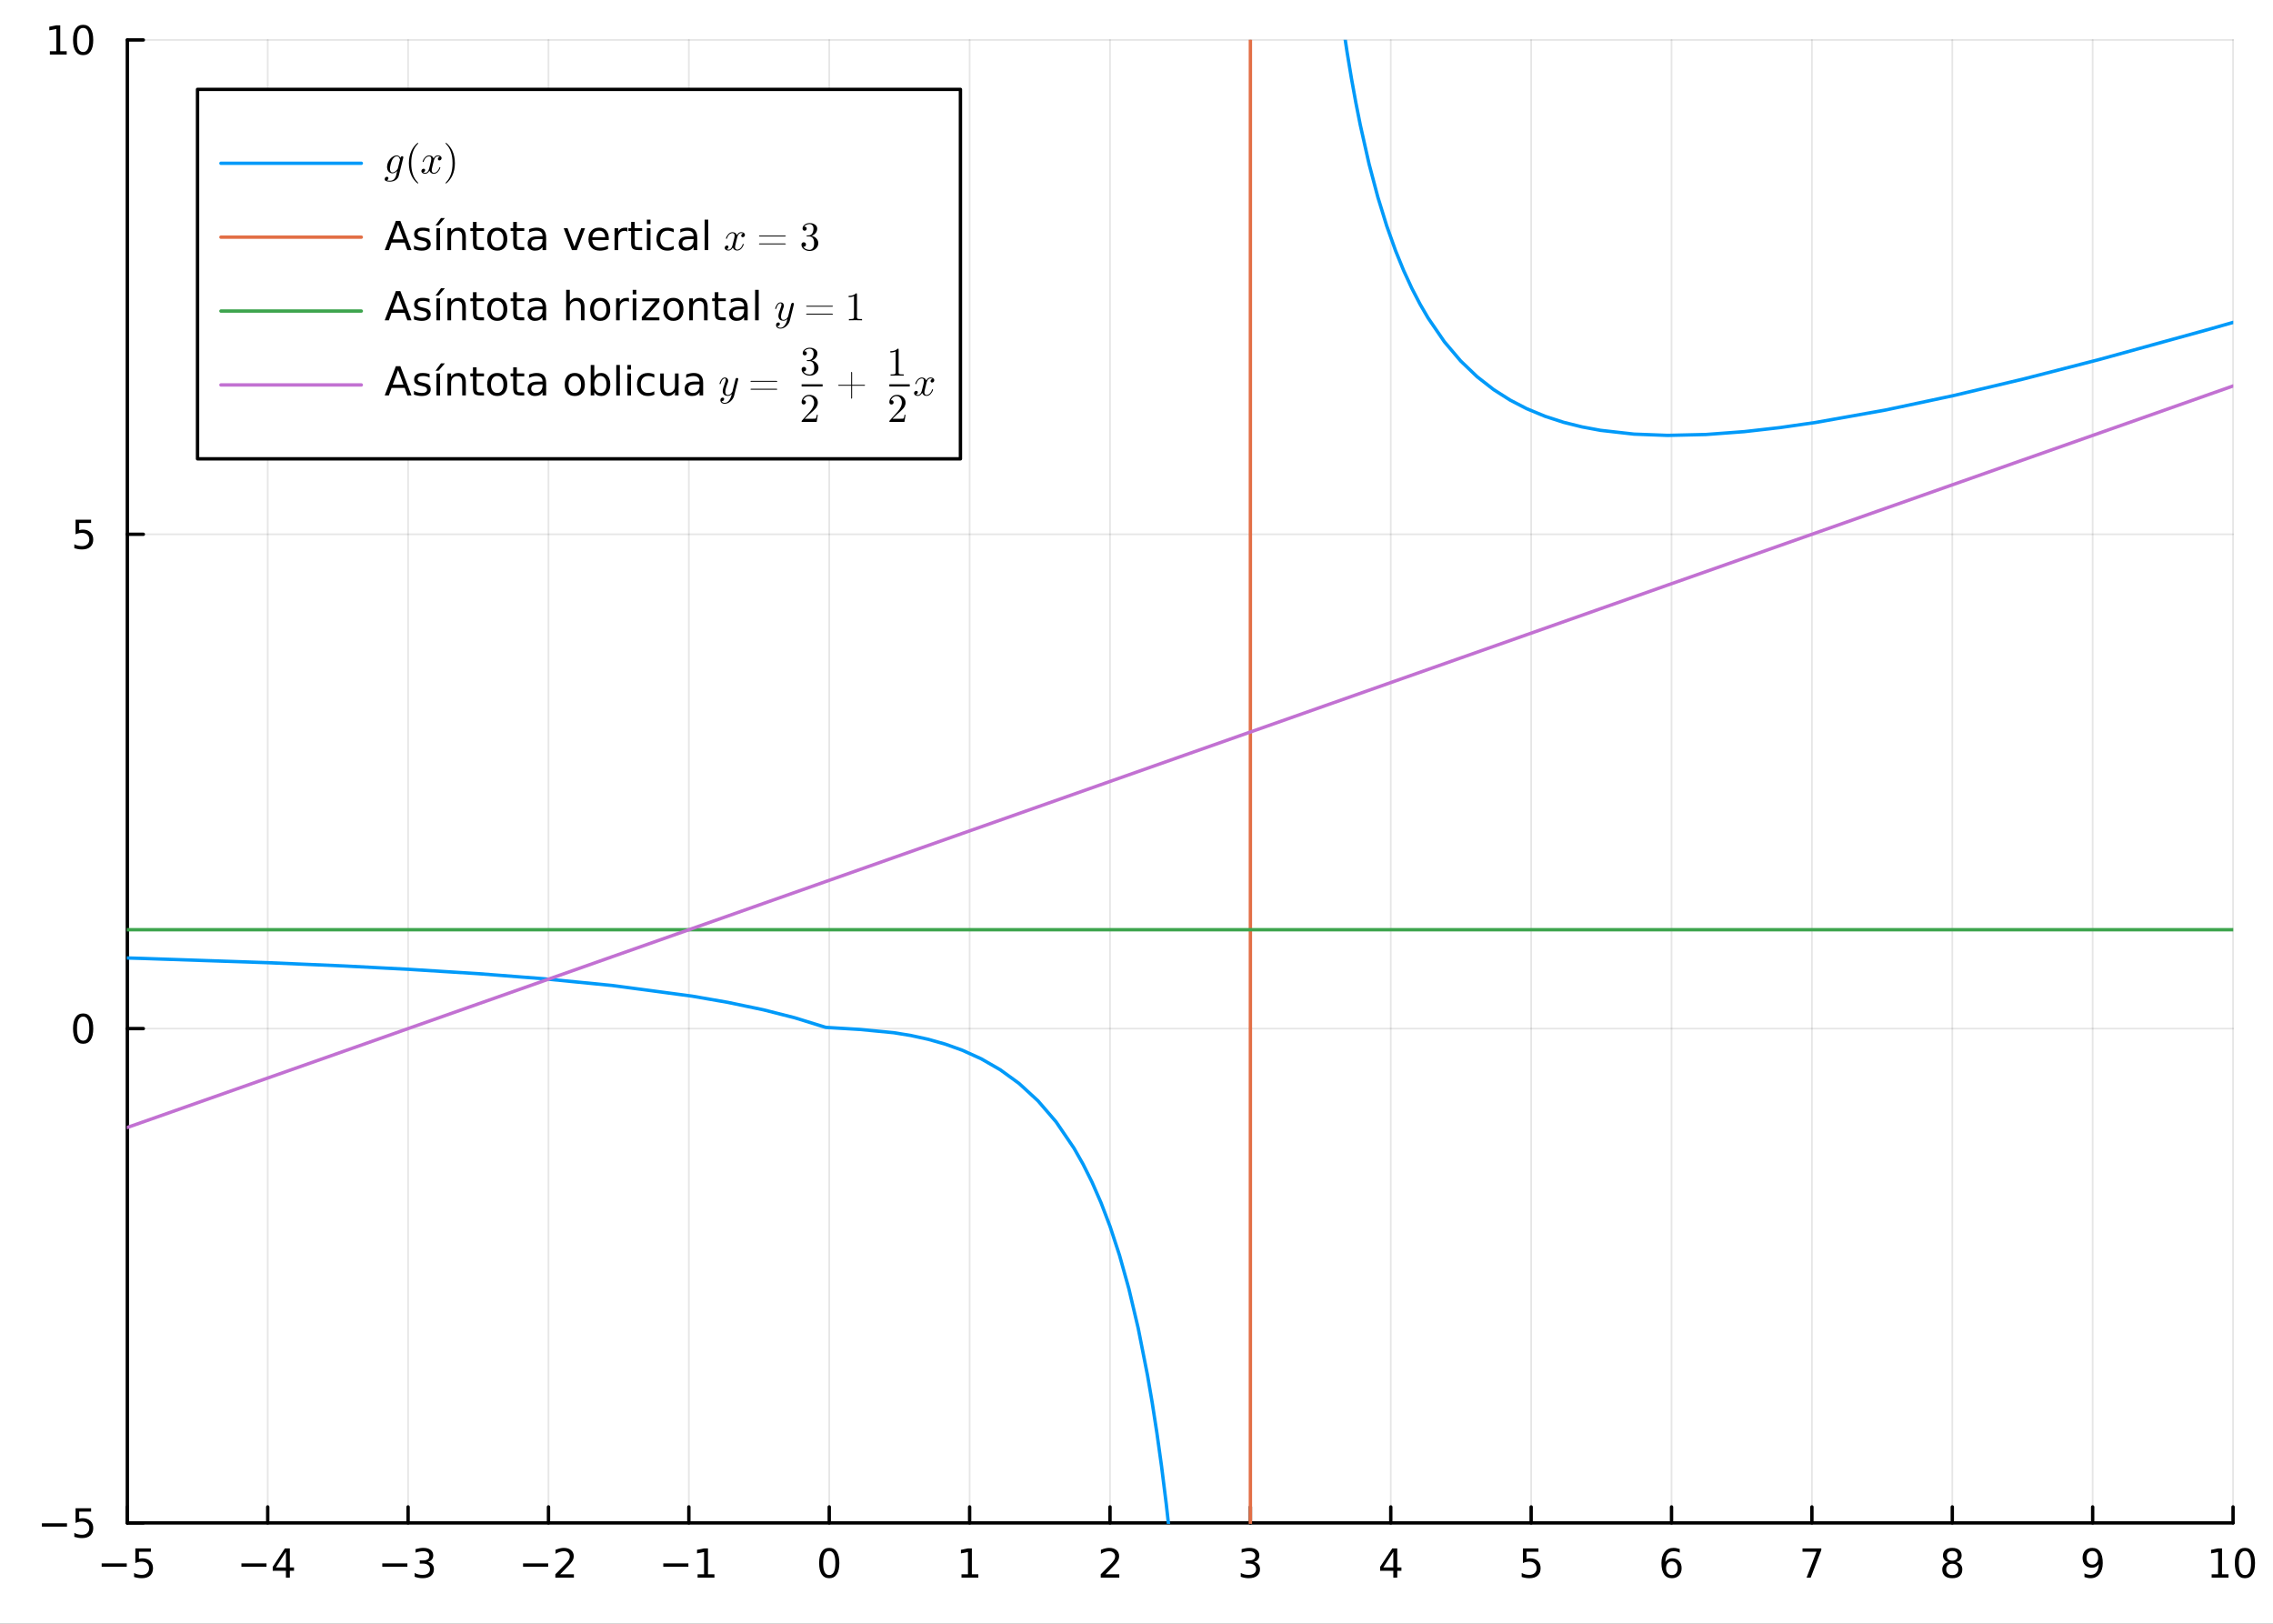 <?xml version="1.0" encoding="utf-8"?>
<svg xmlns="http://www.w3.org/2000/svg" xmlns:xlink="http://www.w3.org/1999/xlink" width="672" height="480" viewBox="0 0 2688 1920">
<rect x="0" y="0" width="2688" height="1920" fill="#333333" stroke="none"/>
<defs>
  <clipPath id="clip580">
    <rect x="0" y="0" width="2688" height="1920"/>
  </clipPath>
</defs>
<path clip-path="url(#clip580)" d="
M0 1920 L2688 1920 L2688 0 L0 0  Z
  " fill="#ffffff" fill-rule="evenodd" fill-opacity="1"/>
<defs>
  <clipPath id="clip581">
    <rect x="537" y="0" width="1883" height="1883"/>
  </clipPath>
</defs>
<defs>
  <clipPath id="clip582">
    <rect x="150" y="47" width="2491" height="1755"/>
  </clipPath>
</defs>
<path clip-path="url(#clip580)" d="
M150.589 1800.78 L2640.76 1800.78 L2640.76 47.244 L150.589 47.244  Z
  " fill="#ffffff" fill-rule="evenodd" fill-opacity="1"/>
<polyline clip-path="url(#clip582)" style="stroke:#000000; stroke-linecap:round; stroke-linejoin:round; stroke-width:2; stroke-opacity:0.1; fill:none" points="
  150.589,1800.78 150.589,47.244 
  "/>
<polyline clip-path="url(#clip582)" style="stroke:#000000; stroke-linecap:round; stroke-linejoin:round; stroke-width:2; stroke-opacity:0.1; fill:none" points="
  316.6,1800.78 316.6,47.244 
  "/>
<polyline clip-path="url(#clip582)" style="stroke:#000000; stroke-linecap:round; stroke-linejoin:round; stroke-width:2; stroke-opacity:0.1; fill:none" points="
  482.612,1800.78 482.612,47.244 
  "/>
<polyline clip-path="url(#clip582)" style="stroke:#000000; stroke-linecap:round; stroke-linejoin:round; stroke-width:2; stroke-opacity:0.1; fill:none" points="
  648.623,1800.78 648.623,47.244 
  "/>
<polyline clip-path="url(#clip582)" style="stroke:#000000; stroke-linecap:round; stroke-linejoin:round; stroke-width:2; stroke-opacity:0.1; fill:none" points="
  814.634,1800.78 814.634,47.244 
  "/>
<polyline clip-path="url(#clip582)" style="stroke:#000000; stroke-linecap:round; stroke-linejoin:round; stroke-width:2; stroke-opacity:0.1; fill:none" points="
  980.645,1800.78 980.645,47.244 
  "/>
<polyline clip-path="url(#clip582)" style="stroke:#000000; stroke-linecap:round; stroke-linejoin:round; stroke-width:2; stroke-opacity:0.1; fill:none" points="
  1146.66,1800.78 1146.66,47.244 
  "/>
<polyline clip-path="url(#clip582)" style="stroke:#000000; stroke-linecap:round; stroke-linejoin:round; stroke-width:2; stroke-opacity:0.1; fill:none" points="
  1312.67,1800.78 1312.67,47.244 
  "/>
<polyline clip-path="url(#clip582)" style="stroke:#000000; stroke-linecap:round; stroke-linejoin:round; stroke-width:2; stroke-opacity:0.1; fill:none" points="
  1478.68,1800.78 1478.68,47.244 
  "/>
<polyline clip-path="url(#clip582)" style="stroke:#000000; stroke-linecap:round; stroke-linejoin:round; stroke-width:2; stroke-opacity:0.1; fill:none" points="
  1644.69,1800.78 1644.69,47.244 
  "/>
<polyline clip-path="url(#clip582)" style="stroke:#000000; stroke-linecap:round; stroke-linejoin:round; stroke-width:2; stroke-opacity:0.1; fill:none" points="
  1810.7,1800.78 1810.7,47.244 
  "/>
<polyline clip-path="url(#clip582)" style="stroke:#000000; stroke-linecap:round; stroke-linejoin:round; stroke-width:2; stroke-opacity:0.1; fill:none" points="
  1976.71,1800.78 1976.71,47.244 
  "/>
<polyline clip-path="url(#clip582)" style="stroke:#000000; stroke-linecap:round; stroke-linejoin:round; stroke-width:2; stroke-opacity:0.1; fill:none" points="
  2142.72,1800.78 2142.72,47.244 
  "/>
<polyline clip-path="url(#clip582)" style="stroke:#000000; stroke-linecap:round; stroke-linejoin:round; stroke-width:2; stroke-opacity:0.1; fill:none" points="
  2308.73,1800.78 2308.73,47.244 
  "/>
<polyline clip-path="url(#clip582)" style="stroke:#000000; stroke-linecap:round; stroke-linejoin:round; stroke-width:2; stroke-opacity:0.1; fill:none" points="
  2474.74,1800.78 2474.74,47.244 
  "/>
<polyline clip-path="url(#clip582)" style="stroke:#000000; stroke-linecap:round; stroke-linejoin:round; stroke-width:2; stroke-opacity:0.1; fill:none" points="
  2640.76,1800.78 2640.76,47.244 
  "/>
<polyline clip-path="url(#clip580)" style="stroke:#000000; stroke-linecap:round; stroke-linejoin:round; stroke-width:4; stroke-opacity:1; fill:none" points="
  150.589,1800.78 2640.76,1800.78 
  "/>
<polyline clip-path="url(#clip580)" style="stroke:#000000; stroke-linecap:round; stroke-linejoin:round; stroke-width:4; stroke-opacity:1; fill:none" points="
  150.589,1800.78 150.589,1781.88 
  "/>
<polyline clip-path="url(#clip580)" style="stroke:#000000; stroke-linecap:round; stroke-linejoin:round; stroke-width:4; stroke-opacity:1; fill:none" points="
  316.6,1800.78 316.6,1781.88 
  "/>
<polyline clip-path="url(#clip580)" style="stroke:#000000; stroke-linecap:round; stroke-linejoin:round; stroke-width:4; stroke-opacity:1; fill:none" points="
  482.612,1800.78 482.612,1781.88 
  "/>
<polyline clip-path="url(#clip580)" style="stroke:#000000; stroke-linecap:round; stroke-linejoin:round; stroke-width:4; stroke-opacity:1; fill:none" points="
  648.623,1800.78 648.623,1781.88 
  "/>
<polyline clip-path="url(#clip580)" style="stroke:#000000; stroke-linecap:round; stroke-linejoin:round; stroke-width:4; stroke-opacity:1; fill:none" points="
  814.634,1800.78 814.634,1781.88 
  "/>
<polyline clip-path="url(#clip580)" style="stroke:#000000; stroke-linecap:round; stroke-linejoin:round; stroke-width:4; stroke-opacity:1; fill:none" points="
  980.645,1800.78 980.645,1781.88 
  "/>
<polyline clip-path="url(#clip580)" style="stroke:#000000; stroke-linecap:round; stroke-linejoin:round; stroke-width:4; stroke-opacity:1; fill:none" points="
  1146.66,1800.78 1146.66,1781.88 
  "/>
<polyline clip-path="url(#clip580)" style="stroke:#000000; stroke-linecap:round; stroke-linejoin:round; stroke-width:4; stroke-opacity:1; fill:none" points="
  1312.67,1800.78 1312.67,1781.88 
  "/>
<polyline clip-path="url(#clip580)" style="stroke:#000000; stroke-linecap:round; stroke-linejoin:round; stroke-width:4; stroke-opacity:1; fill:none" points="
  1478.68,1800.78 1478.68,1781.88 
  "/>
<polyline clip-path="url(#clip580)" style="stroke:#000000; stroke-linecap:round; stroke-linejoin:round; stroke-width:4; stroke-opacity:1; fill:none" points="
  1644.69,1800.78 1644.69,1781.88 
  "/>
<polyline clip-path="url(#clip580)" style="stroke:#000000; stroke-linecap:round; stroke-linejoin:round; stroke-width:4; stroke-opacity:1; fill:none" points="
  1810.7,1800.78 1810.7,1781.88 
  "/>
<polyline clip-path="url(#clip580)" style="stroke:#000000; stroke-linecap:round; stroke-linejoin:round; stroke-width:4; stroke-opacity:1; fill:none" points="
  1976.71,1800.78 1976.71,1781.88 
  "/>
<polyline clip-path="url(#clip580)" style="stroke:#000000; stroke-linecap:round; stroke-linejoin:round; stroke-width:4; stroke-opacity:1; fill:none" points="
  2142.72,1800.78 2142.72,1781.88 
  "/>
<polyline clip-path="url(#clip580)" style="stroke:#000000; stroke-linecap:round; stroke-linejoin:round; stroke-width:4; stroke-opacity:1; fill:none" points="
  2308.73,1800.78 2308.73,1781.88 
  "/>
<polyline clip-path="url(#clip580)" style="stroke:#000000; stroke-linecap:round; stroke-linejoin:round; stroke-width:4; stroke-opacity:1; fill:none" points="
  2474.74,1800.78 2474.74,1781.88 
  "/>
<polyline clip-path="url(#clip580)" style="stroke:#000000; stroke-linecap:round; stroke-linejoin:round; stroke-width:4; stroke-opacity:1; fill:none" points="
  2640.76,1800.78 2640.76,1781.88 
  "/>
<path clip-path="url(#clip580)" d="M120.231 1848.65 L149.907 1848.65 L149.907 1852.59 L120.231 1852.59 L120.231 1848.65 Z" fill="#000000" fill-rule="evenodd" fill-opacity="1" /><path clip-path="url(#clip580)" d="M160.045 1830.92 L178.402 1830.92 L178.402 1834.86 L164.328 1834.86 L164.328 1843.33 Q165.346 1842.98 166.365 1842.82 Q167.383 1842.64 168.402 1842.64 Q174.189 1842.64 177.568 1845.81 Q180.948 1848.98 180.948 1854.4 Q180.948 1859.97 177.476 1863.08 Q174.004 1866.15 167.684 1866.15 Q165.508 1866.15 163.24 1865.78 Q160.994 1865.41 158.587 1864.67 L158.587 1859.97 Q160.67 1861.11 162.893 1861.66 Q165.115 1862.22 167.592 1862.22 Q171.596 1862.22 173.934 1860.11 Q176.272 1858.01 176.272 1854.4 Q176.272 1850.78 173.934 1848.68 Q171.596 1846.57 167.592 1846.57 Q165.717 1846.57 163.842 1846.99 Q161.99 1847.4 160.045 1848.28 L160.045 1830.92 Z" fill="#000000" fill-rule="evenodd" fill-opacity="1" /><path clip-path="url(#clip580)" d="M285.501 1848.65 L315.177 1848.65 L315.177 1852.59 L285.501 1852.59 L285.501 1848.65 Z" fill="#000000" fill-rule="evenodd" fill-opacity="1" /><path clip-path="url(#clip580)" d="M338.117 1835 L326.311 1853.45 L338.117 1853.45 L338.117 1835 M336.89 1830.92 L342.769 1830.92 L342.769 1853.45 L347.7 1853.45 L347.7 1857.34 L342.769 1857.34 L342.769 1865.48 L338.117 1865.48 L338.117 1857.34 L322.515 1857.34 L322.515 1852.82 L336.89 1830.92 Z" fill="#000000" fill-rule="evenodd" fill-opacity="1" /><path clip-path="url(#clip580)" d="M452.079 1848.65 L481.755 1848.65 L481.755 1852.59 L452.079 1852.59 L452.079 1848.65 Z" fill="#000000" fill-rule="evenodd" fill-opacity="1" /><path clip-path="url(#clip580)" d="M506.014 1846.85 Q509.371 1847.57 511.246 1849.84 Q513.144 1852.1 513.144 1855.44 Q513.144 1860.55 509.625 1863.35 Q506.107 1866.15 499.625 1866.15 Q497.449 1866.15 495.135 1865.71 Q492.843 1865.3 490.389 1864.44 L490.389 1859.93 Q492.334 1861.06 494.649 1861.64 Q496.963 1862.22 499.487 1862.22 Q503.885 1862.22 506.176 1860.48 Q508.491 1858.75 508.491 1855.44 Q508.491 1852.38 506.338 1850.67 Q504.209 1848.93 500.389 1848.93 L496.362 1848.93 L496.362 1845.09 L500.574 1845.09 Q504.024 1845.09 505.852 1843.72 Q507.681 1842.34 507.681 1839.74 Q507.681 1837.08 505.783 1835.67 Q503.908 1834.23 500.389 1834.23 Q498.468 1834.23 496.269 1834.65 Q494.07 1835.07 491.431 1835.95 L491.431 1831.78 Q494.093 1831.04 496.408 1830.67 Q498.746 1830.3 500.806 1830.3 Q506.13 1830.3 509.232 1832.73 Q512.334 1835.14 512.334 1839.26 Q512.334 1842.13 510.69 1844.12 Q509.047 1846.09 506.014 1846.85 Z" fill="#000000" fill-rule="evenodd" fill-opacity="1" /><path clip-path="url(#clip580)" d="M618.565 1848.65 L648.241 1848.65 L648.241 1852.59 L618.565 1852.59 L618.565 1848.65 Z" fill="#000000" fill-rule="evenodd" fill-opacity="1" /><path clip-path="url(#clip580)" d="M662.361 1861.55 L678.68 1861.55 L678.68 1865.48 L656.736 1865.48 L656.736 1861.55 Q659.398 1858.79 663.981 1854.16 Q668.588 1849.51 669.768 1848.17 Q672.014 1845.65 672.893 1843.91 Q673.796 1842.15 673.796 1840.46 Q673.796 1837.71 671.852 1835.97 Q669.93 1834.23 666.829 1834.23 Q664.63 1834.23 662.176 1835 Q659.745 1835.76 656.968 1837.31 L656.968 1832.59 Q659.792 1831.46 662.245 1830.88 Q664.699 1830.3 666.736 1830.3 Q672.106 1830.3 675.301 1832.98 Q678.495 1835.67 678.495 1840.16 Q678.495 1842.29 677.685 1844.21 Q676.898 1846.11 674.792 1848.7 Q674.213 1849.37 671.111 1852.59 Q668.009 1855.78 662.361 1861.55 Z" fill="#000000" fill-rule="evenodd" fill-opacity="1" /><path clip-path="url(#clip580)" d="M784.391 1848.65 L814.067 1848.65 L814.067 1852.59 L784.391 1852.59 L784.391 1848.65 Z" fill="#000000" fill-rule="evenodd" fill-opacity="1" /><path clip-path="url(#clip580)" d="M824.969 1861.55 L832.608 1861.55 L832.608 1835.18 L824.298 1836.85 L824.298 1832.59 L832.562 1830.92 L837.238 1830.92 L837.238 1861.55 L844.877 1861.55 L844.877 1865.48 L824.969 1865.48 L824.969 1861.55 Z" fill="#000000" fill-rule="evenodd" fill-opacity="1" /><path clip-path="url(#clip580)" d="M980.645 1834 Q977.034 1834 975.205 1837.57 Q973.4 1841.11 973.4 1848.24 Q973.4 1855.34 975.205 1858.91 Q977.034 1862.45 980.645 1862.45 Q984.279 1862.45 986.085 1858.91 Q987.913 1855.34 987.913 1848.24 Q987.913 1841.11 986.085 1837.57 Q984.279 1834 980.645 1834 M980.645 1830.3 Q986.455 1830.3 989.511 1834.9 Q992.589 1839.49 992.589 1848.24 Q992.589 1856.96 989.511 1861.57 Q986.455 1866.15 980.645 1866.15 Q974.835 1866.15 971.756 1861.57 Q968.701 1856.96 968.701 1848.24 Q968.701 1839.49 971.756 1834.9 Q974.835 1830.3 980.645 1830.3 Z" fill="#000000" fill-rule="evenodd" fill-opacity="1" /><path clip-path="url(#clip580)" d="M1137.04 1861.55 L1144.68 1861.55 L1144.68 1835.18 L1136.37 1836.85 L1136.37 1832.59 L1144.63 1830.92 L1149.31 1830.92 L1149.31 1861.55 L1156.95 1861.55 L1156.95 1865.48 L1137.04 1865.48 L1137.04 1861.55 Z" fill="#000000" fill-rule="evenodd" fill-opacity="1" /><path clip-path="url(#clip580)" d="M1307.32 1861.55 L1323.64 1861.55 L1323.64 1865.48 L1301.69 1865.48 L1301.69 1861.55 Q1304.36 1858.79 1308.94 1854.16 Q1313.55 1849.51 1314.73 1848.17 Q1316.97 1845.65 1317.85 1843.91 Q1318.76 1842.15 1318.76 1840.46 Q1318.76 1837.71 1316.81 1835.97 Q1314.89 1834.23 1311.79 1834.23 Q1309.59 1834.23 1307.13 1835 Q1304.7 1835.76 1301.93 1837.31 L1301.93 1832.59 Q1304.75 1831.46 1307.2 1830.88 Q1309.66 1830.3 1311.69 1830.3 Q1317.07 1830.3 1320.26 1832.98 Q1323.45 1835.67 1323.45 1840.16 Q1323.45 1842.29 1322.64 1844.21 Q1321.86 1846.11 1319.75 1848.7 Q1319.17 1849.37 1316.07 1852.59 Q1312.97 1855.78 1307.32 1861.55 Z" fill="#000000" fill-rule="evenodd" fill-opacity="1" /><path clip-path="url(#clip580)" d="M1482.93 1846.85 Q1486.28 1847.57 1488.16 1849.84 Q1490.06 1852.1 1490.06 1855.44 Q1490.06 1860.55 1486.54 1863.35 Q1483.02 1866.15 1476.54 1866.15 Q1474.36 1866.15 1472.05 1865.71 Q1469.75 1865.3 1467.3 1864.44 L1467.3 1859.93 Q1469.25 1861.06 1471.56 1861.64 Q1473.87 1862.22 1476.4 1862.22 Q1480.8 1862.22 1483.09 1860.48 Q1485.4 1858.75 1485.4 1855.44 Q1485.4 1852.38 1483.25 1850.67 Q1481.12 1848.93 1477.3 1848.93 L1473.27 1848.93 L1473.27 1845.09 L1477.49 1845.09 Q1480.94 1845.09 1482.76 1843.72 Q1484.59 1842.34 1484.59 1839.74 Q1484.59 1837.08 1482.69 1835.67 Q1480.82 1834.23 1477.3 1834.23 Q1475.38 1834.23 1473.18 1834.65 Q1470.98 1835.07 1468.34 1835.95 L1468.34 1831.78 Q1471 1831.04 1473.32 1830.67 Q1475.66 1830.3 1477.72 1830.3 Q1483.04 1830.3 1486.14 1832.73 Q1489.25 1835.14 1489.25 1839.26 Q1489.25 1842.13 1487.6 1844.12 Q1485.96 1846.09 1482.93 1846.85 Z" fill="#000000" fill-rule="evenodd" fill-opacity="1" /><path clip-path="url(#clip580)" d="M1647.7 1835 L1635.89 1853.45 L1647.7 1853.45 L1647.7 1835 M1646.47 1830.92 L1652.35 1830.92 L1652.35 1853.45 L1657.28 1853.45 L1657.28 1857.34 L1652.35 1857.34 L1652.35 1865.48 L1647.7 1865.48 L1647.7 1857.34 L1632.1 1857.34 L1632.1 1852.82 L1646.47 1830.92 Z" fill="#000000" fill-rule="evenodd" fill-opacity="1" /><path clip-path="url(#clip580)" d="M1800.98 1830.92 L1819.33 1830.92 L1819.33 1834.86 L1805.26 1834.86 L1805.26 1843.33 Q1806.28 1842.98 1807.3 1842.82 Q1808.32 1842.64 1809.33 1842.64 Q1815.12 1842.64 1818.5 1845.81 Q1821.88 1848.98 1821.88 1854.4 Q1821.88 1859.97 1818.41 1863.08 Q1814.94 1866.15 1808.62 1866.15 Q1806.44 1866.15 1804.17 1865.78 Q1801.93 1865.41 1799.52 1864.67 L1799.52 1859.97 Q1801.6 1861.11 1803.83 1861.66 Q1806.05 1862.22 1808.52 1862.22 Q1812.53 1862.22 1814.87 1860.11 Q1817.2 1858.01 1817.2 1854.4 Q1817.2 1850.78 1814.87 1848.68 Q1812.53 1846.57 1808.52 1846.57 Q1806.65 1846.57 1804.77 1846.99 Q1802.92 1847.4 1800.98 1848.28 L1800.98 1830.92 Z" fill="#000000" fill-rule="evenodd" fill-opacity="1" /><path clip-path="url(#clip580)" d="M1977.12 1846.34 Q1973.97 1846.34 1972.12 1848.49 Q1970.29 1850.65 1970.29 1854.4 Q1970.29 1858.12 1972.12 1860.3 Q1973.97 1862.45 1977.12 1862.45 Q1980.26 1862.45 1982.09 1860.3 Q1983.95 1858.12 1983.95 1854.4 Q1983.95 1850.65 1982.09 1848.49 Q1980.26 1846.34 1977.12 1846.34 M1986.4 1831.69 L1986.4 1835.95 Q1984.64 1835.11 1982.83 1834.67 Q1981.05 1834.23 1979.29 1834.23 Q1974.66 1834.23 1972.21 1837.36 Q1969.78 1840.48 1969.43 1846.8 Q1970.8 1844.79 1972.86 1843.72 Q1974.92 1842.64 1977.39 1842.64 Q1982.6 1842.64 1985.61 1845.81 Q1988.64 1848.96 1988.64 1854.4 Q1988.64 1859.72 1985.5 1862.94 Q1982.35 1866.15 1977.12 1866.15 Q1971.12 1866.15 1967.95 1861.57 Q1964.78 1856.96 1964.78 1848.24 Q1964.78 1840.04 1968.67 1835.18 Q1972.56 1830.3 1979.11 1830.3 Q1980.87 1830.3 1982.65 1830.65 Q1984.45 1830.99 1986.4 1831.69 Z" fill="#000000" fill-rule="evenodd" fill-opacity="1" /><path clip-path="url(#clip580)" d="M2131.61 1830.92 L2153.83 1830.92 L2153.83 1832.91 L2141.29 1865.48 L2136.4 1865.48 L2148.21 1834.86 L2131.61 1834.86 L2131.61 1830.92 Z" fill="#000000" fill-rule="evenodd" fill-opacity="1" /><path clip-path="url(#clip580)" d="M2308.73 1849.07 Q2305.4 1849.07 2303.48 1850.85 Q2301.58 1852.64 2301.58 1855.76 Q2301.58 1858.89 2303.48 1860.67 Q2305.4 1862.45 2308.73 1862.45 Q2312.07 1862.45 2313.99 1860.67 Q2315.91 1858.86 2315.91 1855.76 Q2315.91 1852.64 2313.99 1850.85 Q2312.09 1849.07 2308.73 1849.07 M2304.06 1847.08 Q2301.05 1846.34 2299.36 1844.28 Q2297.69 1842.22 2297.69 1839.26 Q2297.69 1835.11 2300.63 1832.71 Q2303.59 1830.3 2308.73 1830.3 Q2313.9 1830.3 2316.84 1832.71 Q2319.78 1835.11 2319.78 1839.26 Q2319.78 1842.22 2318.09 1844.28 Q2316.42 1846.34 2313.43 1847.08 Q2316.81 1847.87 2318.69 1850.16 Q2320.59 1852.45 2320.59 1855.76 Q2320.59 1860.78 2317.51 1863.47 Q2314.45 1866.15 2308.73 1866.15 Q2303.02 1866.15 2299.94 1863.47 Q2296.88 1860.78 2296.88 1855.76 Q2296.88 1852.45 2298.78 1850.16 Q2300.68 1847.87 2304.06 1847.08 M2302.34 1839.7 Q2302.34 1842.38 2304.01 1843.89 Q2305.7 1845.39 2308.73 1845.39 Q2311.74 1845.39 2313.43 1843.89 Q2315.15 1842.38 2315.15 1839.7 Q2315.15 1837.01 2313.43 1835.51 Q2311.74 1834 2308.73 1834 Q2305.7 1834 2304.01 1835.51 Q2302.34 1837.01 2302.34 1839.7 Z" fill="#000000" fill-rule="evenodd" fill-opacity="1" /><path clip-path="url(#clip580)" d="M2465.05 1864.77 L2465.05 1860.51 Q2466.81 1861.34 2468.61 1861.78 Q2470.42 1862.22 2472.15 1862.22 Q2476.78 1862.22 2479.21 1859.12 Q2481.67 1855.99 2482.01 1849.65 Q2480.67 1851.64 2478.61 1852.71 Q2476.55 1853.77 2474.05 1853.77 Q2468.87 1853.77 2465.83 1850.65 Q2462.82 1847.5 2462.82 1842.06 Q2462.82 1836.73 2465.97 1833.52 Q2469.12 1830.3 2474.35 1830.3 Q2480.35 1830.3 2483.49 1834.9 Q2486.67 1839.49 2486.67 1848.24 Q2486.67 1856.41 2482.78 1861.29 Q2478.91 1866.15 2472.36 1866.15 Q2470.6 1866.15 2468.8 1865.81 Q2466.99 1865.46 2465.05 1864.77 M2474.35 1850.11 Q2477.5 1850.11 2479.33 1847.96 Q2481.18 1845.81 2481.18 1842.06 Q2481.18 1838.33 2479.33 1836.18 Q2477.5 1834 2474.35 1834 Q2471.2 1834 2469.35 1836.18 Q2467.52 1838.33 2467.52 1842.06 Q2467.52 1845.81 2469.35 1847.96 Q2471.2 1850.11 2474.35 1850.11 Z" fill="#000000" fill-rule="evenodd" fill-opacity="1" /><path clip-path="url(#clip580)" d="M2615.44 1861.55 L2623.08 1861.55 L2623.08 1835.18 L2614.77 1836.85 L2614.77 1832.59 L2623.04 1830.92 L2627.71 1830.92 L2627.71 1861.55 L2635.35 1861.55 L2635.35 1865.48 L2615.44 1865.48 L2615.44 1861.55 Z" fill="#000000" fill-rule="evenodd" fill-opacity="1" /><path clip-path="url(#clip580)" d="M2654.8 1834 Q2651.18 1834 2649.36 1837.57 Q2647.55 1841.11 2647.55 1848.24 Q2647.55 1855.34 2649.36 1858.91 Q2651.18 1862.45 2654.8 1862.45 Q2658.43 1862.45 2660.23 1858.91 Q2662.06 1855.34 2662.06 1848.24 Q2662.06 1841.11 2660.23 1837.57 Q2658.43 1834 2654.8 1834 M2654.8 1830.3 Q2660.61 1830.3 2663.66 1834.9 Q2666.74 1839.49 2666.74 1848.24 Q2666.74 1856.96 2663.66 1861.57 Q2660.61 1866.15 2654.8 1866.15 Q2648.99 1866.15 2645.91 1861.57 Q2642.85 1856.96 2642.85 1848.24 Q2642.85 1839.49 2645.91 1834.9 Q2648.99 1830.3 2654.8 1830.3 Z" fill="#000000" fill-rule="evenodd" fill-opacity="1" /><polyline clip-path="url(#clip582)" style="stroke:#000000; stroke-linecap:round; stroke-linejoin:round; stroke-width:2; stroke-opacity:0.1; fill:none" points="
  150.589,1800.78 2640.76,1800.78 
  "/>
<polyline clip-path="url(#clip582)" style="stroke:#000000; stroke-linecap:round; stroke-linejoin:round; stroke-width:2; stroke-opacity:0.1; fill:none" points="
  150.589,1216.27 2640.76,1216.27 
  "/>
<polyline clip-path="url(#clip582)" style="stroke:#000000; stroke-linecap:round; stroke-linejoin:round; stroke-width:2; stroke-opacity:0.1; fill:none" points="
  150.589,631.756 2640.76,631.756 
  "/>
<polyline clip-path="url(#clip582)" style="stroke:#000000; stroke-linecap:round; stroke-linejoin:round; stroke-width:2; stroke-opacity:0.1; fill:none" points="
  150.589,47.244 2640.76,47.244 
  "/>
<polyline clip-path="url(#clip580)" style="stroke:#000000; stroke-linecap:round; stroke-linejoin:round; stroke-width:4; stroke-opacity:1; fill:none" points="
  150.589,1800.78 150.589,47.244 
  "/>
<polyline clip-path="url(#clip580)" style="stroke:#000000; stroke-linecap:round; stroke-linejoin:round; stroke-width:4; stroke-opacity:1; fill:none" points="
  150.589,1800.78 169.487,1800.78 
  "/>
<polyline clip-path="url(#clip580)" style="stroke:#000000; stroke-linecap:round; stroke-linejoin:round; stroke-width:4; stroke-opacity:1; fill:none" points="
  150.589,1216.27 169.487,1216.27 
  "/>
<polyline clip-path="url(#clip580)" style="stroke:#000000; stroke-linecap:round; stroke-linejoin:round; stroke-width:4; stroke-opacity:1; fill:none" points="
  150.589,631.756 169.487,631.756 
  "/>
<polyline clip-path="url(#clip580)" style="stroke:#000000; stroke-linecap:round; stroke-linejoin:round; stroke-width:4; stroke-opacity:1; fill:none" points="
  150.589,47.244 169.487,47.244 
  "/>
<path clip-path="url(#clip580)" d="M49.552 1801.23 L79.228 1801.23 L79.228 1805.17 L49.552 1805.17 L49.552 1801.23 Z" fill="#000000" fill-rule="evenodd" fill-opacity="1" /><path clip-path="url(#clip580)" d="M89.367 1783.5 L107.723 1783.5 L107.723 1787.43 L93.649 1787.43 L93.649 1795.91 Q94.668 1795.56 95.686 1795.4 Q96.705 1795.21 97.723 1795.21 Q103.51 1795.21 106.89 1798.38 Q110.269 1801.55 110.269 1806.97 Q110.269 1812.55 106.797 1815.65 Q103.325 1818.73 97.006 1818.73 Q94.83 1818.73 92.561 1818.36 Q90.316 1817.99 87.908 1817.25 L87.908 1812.55 Q89.992 1813.68 92.214 1814.24 Q94.436 1814.8 96.913 1814.8 Q100.918 1814.8 103.256 1812.69 Q105.593 1810.58 105.593 1806.97 Q105.593 1803.36 103.256 1801.25 Q100.918 1799.15 96.913 1799.15 Q95.038 1799.15 93.163 1799.56 Q91.311 1799.98 89.367 1800.86 L89.367 1783.5 Z" fill="#000000" fill-rule="evenodd" fill-opacity="1" /><path clip-path="url(#clip580)" d="M98.325 1202.07 Q94.714 1202.07 92.885 1205.63 Q91.08 1209.17 91.08 1216.3 Q91.08 1223.41 92.885 1226.97 Q94.714 1230.52 98.325 1230.52 Q101.959 1230.52 103.765 1226.97 Q105.593 1223.41 105.593 1216.3 Q105.593 1209.17 103.765 1205.63 Q101.959 1202.07 98.325 1202.07 M98.325 1198.36 Q104.135 1198.36 107.191 1202.97 Q110.269 1207.55 110.269 1216.3 Q110.269 1225.03 107.191 1229.64 Q104.135 1234.22 98.325 1234.22 Q92.515 1234.22 89.436 1229.64 Q86.381 1225.03 86.381 1216.3 Q86.381 1207.55 89.436 1202.97 Q92.515 1198.36 98.325 1198.36 Z" fill="#000000" fill-rule="evenodd" fill-opacity="1" /><path clip-path="url(#clip580)" d="M89.367 614.476 L107.723 614.476 L107.723 618.411 L93.649 618.411 L93.649 626.883 Q94.668 626.536 95.686 626.374 Q96.705 626.189 97.723 626.189 Q103.51 626.189 106.89 629.36 Q110.269 632.531 110.269 637.948 Q110.269 643.527 106.797 646.628 Q103.325 649.707 97.006 649.707 Q94.83 649.707 92.561 649.337 Q90.316 648.966 87.908 648.226 L87.908 643.527 Q89.992 644.661 92.214 645.216 Q94.436 645.772 96.913 645.772 Q100.918 645.772 103.256 643.665 Q105.593 641.559 105.593 637.948 Q105.593 634.337 103.256 632.23 Q100.918 630.124 96.913 630.124 Q95.038 630.124 93.163 630.541 Q91.311 630.957 89.367 631.837 L89.367 614.476 Z" fill="#000000" fill-rule="evenodd" fill-opacity="1" /><path clip-path="url(#clip580)" d="M58.973 60.589 L66.612 60.589 L66.612 34.223 L58.302 35.89 L58.302 31.631 L66.566 29.964 L71.242 29.964 L71.242 60.589 L78.881 60.589 L78.881 64.524 L58.973 64.524 L58.973 60.589 Z" fill="#000000" fill-rule="evenodd" fill-opacity="1" /><path clip-path="url(#clip580)" d="M98.325 33.043 Q94.714 33.043 92.885 36.608 Q91.08 40.149 91.08 47.279 Q91.08 54.385 92.885 57.95 Q94.714 61.492 98.325 61.492 Q101.959 61.492 103.765 57.95 Q105.593 54.385 105.593 47.279 Q105.593 40.149 103.765 36.608 Q101.959 33.043 98.325 33.043 M98.325 29.339 Q104.135 29.339 107.191 33.946 Q110.269 38.529 110.269 47.279 Q110.269 56.006 107.191 60.612 Q104.135 65.195 98.325 65.195 Q92.515 65.195 89.436 60.612 Q86.381 56.006 86.381 47.279 Q86.381 38.529 89.436 33.946 Q92.515 29.339 98.325 29.339 Z" fill="#000000" fill-rule="evenodd" fill-opacity="1" /><polyline clip-path="url(#clip582)" style="stroke:#009af9; stroke-linecap:round; stroke-linejoin:round; stroke-width:4; stroke-opacity:1; fill:none" points="
  150.589,1132.77 166.802,1133.24 316.708,1138.34 406.796,1142.21 482.964,1146.15 565.703,1151.33 641.982,1157.24 723.761,1165.27 818.51,1177.91 860.61,1185.23 
  902.711,1194.04 939.63,1203.41 976.548,1214.84 1016.8,1217.26 1057.05,1221.14 1077.3,1224.46 1097.54,1228.89 1117.79,1234.62 1138.03,1241.87 1160.41,1252.02 
  1182.8,1264.9 1205.18,1281.17 1227.57,1301.76 1248.86,1326.49 1270.16,1357.8 1280.81,1376.59 1291.46,1397.95 1302.11,1422.33 1312.76,1450.32 1323.83,1484.06 
  1334.9,1523.59 1345.97,1570.37 1357.04,1626.38 1362.58,1658.67 1368.12,1694.38 1373.65,1734.07 1379.19,1778.39 1384.73,1828.17 1390.26,1884.42 1393.03,1915.37 
  1395.8,1948.45 1398.57,1983.88 1401.33,2021.92 1405.99,2092.67 1410.65,2173.35 1412.98,2218.06 1415.31,2266.13 1417.64,2317.93 1419.97,2373.9 1422.3,2434.57 
  1424.63,2500.54 1426.96,2572.53 1429.29,2651.4 1431.62,2738.15 1433.96,2834.03 1436.29,2940.54 1438.62,3059.54 1439.78,3124.42 1440.95,3193.33 1442.11,3266.66 
  1443.28,3344.84 1444.44,3428.37 1445.61,3517.82 
  "/>
<polyline clip-path="url(#clip582)" style="stroke:#009af9; stroke-linecap:round; stroke-linejoin:round; stroke-width:4; stroke-opacity:1; fill:none" points="
  1523.55,-1096.6 1524.26,-1066.48 1525.68,-1009 1527.1,-954.923 1529.95,-855.859 1532.79,-767.315 1535.64,-687.716 1538.48,-615.785 1541.33,-550.477 1544.17,-490.93 
  1547.02,-436.424 1549.86,-386.354 1552.71,-340.21 1555.55,-297.555 1558.4,-258.016 1561.24,-221.27 1564.09,-187.04 1566.93,-155.08 1572.14,-101.732 1577.35,-54.214 
  1582.57,-11.647 1587.78,26.677 1592.99,61.339 1598.2,92.818 1603.42,121.513 1608.63,147.758 1619.05,193.994 1629.48,233.331 1639.9,267.106 1650.32,296.332 
  1659.95,319.965 1669.58,340.872 1679.21,359.446 1688.83,376.007 1708.09,404.106 1727.34,426.804 1746.85,445.481 1766.35,460.693 1785.86,473.102 1805.36,483.209 
  1827.22,492.278 1849.08,499.369 1870.94,504.811 1892.8,508.867 1932.41,513.331 1972.03,514.838 2017.39,513.772 2062.74,510.392 2104.74,505.635 2146.74,499.617 
  2229.55,484.878 2309.95,467.819 2392.37,448.276 2482.67,425.079 2613.84,388.944 2640.76,381.251 
  "/>
<polyline clip-path="url(#clip582)" style="stroke:#e26f46; stroke-linecap:round; stroke-linejoin:round; stroke-width:4; stroke-opacity:1; fill:none" points="
  1478.68,3554.31 1478.68,-1706.29 
  "/>
<polyline clip-path="url(#clip582)" style="stroke:#3da44d; stroke-linecap:round; stroke-linejoin:round; stroke-width:4; stroke-opacity:1; fill:none" points="
  -2339.58,1099.37 5130.92,1099.37 
  "/>
<polyline clip-path="url(#clip582)" style="stroke:#c271d2; stroke-linecap:round; stroke-linejoin:round; stroke-width:4; stroke-opacity:1; fill:none" points="
  150.589,1333.17 166.802,1327.46 316.708,1274.68 406.796,1242.96 482.964,1216.14 565.703,1187.01 641.982,1160.15 723.761,1131.36 818.51,1098 902.711,1068.35 
  976.548,1042.36 1057.05,1014.01 1138.03,985.5 1227.57,953.975 1312.76,923.98 1401.33,892.793 1475.9,866.54 1566.93,834.488 1650.32,805.126 1727.34,778.008 
  1805.36,750.538 1892.8,719.752 1972.03,691.855 2062.74,659.915 2146.74,630.342 2229.55,601.186 2309.95,572.878 2392.37,543.858 2482.67,512.064 2613.84,465.878 
  2640.76,456.402 
  "/>
<path clip-path="url(#clip580)" d="
M233.595 542.545 L1135.79 542.545 L1135.79 105.695 L233.595 105.695  Z
  " fill="#ffffff" fill-rule="evenodd" fill-opacity="1"/>
<polyline clip-path="url(#clip580)" style="stroke:#000000; stroke-linecap:round; stroke-linejoin:round; stroke-width:4; stroke-opacity:1; fill:none" points="
  233.595,542.545 1135.79,542.545 1135.79,105.695 233.595,105.695 233.595,542.545 
  "/>
<polyline clip-path="url(#clip580)" style="stroke:#009af9; stroke-linecap:round; stroke-linejoin:round; stroke-width:4; stroke-opacity:1; fill:none" points="
  261.263,193.065 427.275,193.065 
  "/>
<path clip-path="url(#clip580)" d="M476.96 185.99 Q476.96 186.014 476.82 186.857 L471.479 208.148 Q471.198 209.272 470.402 210.396 Q469.629 211.544 468.388 212.528 Q467.17 213.535 465.296 214.144 Q463.445 214.776 461.314 214.776 Q457.918 214.776 456.419 214.05 Q454.943 213.348 454.943 211.849 Q454.943 210.537 455.763 209.787 Q456.583 209.061 457.52 209.061 Q458.41 209.061 458.878 209.577 Q459.346 210.092 459.346 210.748 Q459.346 211.474 458.855 212.2 Q458.363 212.949 457.379 213.231 Q458.948 213.722 461.22 213.722 Q466.022 213.722 468.083 208.64 Q468.13 208.569 468.13 208.546 L469.723 202.199 L469.652 202.152 Q469.254 202.62 468.622 203.159 Q468.013 203.674 466.701 204.307 Q465.389 204.939 464.101 204.939 Q461.408 204.939 459.557 202.878 Q457.73 200.793 457.73 197.35 Q457.73 194.844 458.738 192.338 Q459.768 189.808 461.361 187.958 Q462.977 186.084 465.038 184.913 Q467.123 183.742 469.137 183.742 Q470.542 183.742 471.737 184.585 Q472.932 185.405 473.587 186.763 Q473.704 185.639 474.337 185.17 Q474.993 184.702 475.555 184.702 Q476.187 184.702 476.562 185.053 Q476.96 185.381 476.96 185.99 M473.025 188.918 Q473.025 188.778 472.932 188.403 Q472.838 188.005 472.557 187.372 Q472.299 186.74 471.901 186.178 Q471.503 185.616 470.777 185.217 Q470.074 184.796 469.184 184.796 Q467.732 184.796 466.28 186.014 Q464.827 187.208 463.82 189.059 Q462.883 190.839 461.993 194.282 Q461.127 197.725 461.127 199.482 Q461.127 201.215 461.876 202.55 Q462.626 203.885 464.242 203.885 Q466.116 203.885 468.13 202.152 Q470.215 200.348 470.566 198.802 L472.885 189.644 Q473.025 189.082 473.025 188.918 Z" fill="#000000" fill-rule="evenodd" fill-opacity="1" /><path clip-path="url(#clip580)" d="M483.538 192.947 Q483.538 184.843 486.559 178.308 Q487.847 175.567 489.651 173.272 Q491.455 170.976 492.649 169.969 Q493.844 168.962 494.172 168.962 Q494.64 168.962 494.663 169.431 Q494.663 169.665 494.031 170.25 Q486.302 178.12 486.325 192.947 Q486.325 207.82 493.844 215.385 Q494.663 216.205 494.663 216.463 Q494.663 216.931 494.172 216.931 Q493.844 216.931 492.696 215.971 Q491.548 215.011 489.768 212.809 Q487.988 210.607 486.7 207.914 Q483.538 201.379 483.538 192.947 Z" fill="#000000" fill-rule="evenodd" fill-opacity="1" /><path clip-path="url(#clip580)" d="M522.201 186.904 Q522.201 188.215 521.381 188.965 Q520.561 189.691 519.625 189.691 Q518.734 189.691 518.266 189.176 Q517.798 188.66 517.798 188.005 Q517.798 187.115 518.453 186.342 Q519.109 185.569 520.093 185.405 Q519.133 184.796 517.704 184.796 Q516.767 184.796 515.947 185.288 Q515.151 185.779 514.659 186.412 Q514.191 187.044 513.769 187.958 Q513.371 188.848 513.207 189.387 Q513.066 189.902 512.949 190.464 L511.31 197.022 Q510.513 200.137 510.513 201.238 Q510.513 202.597 511.169 203.51 Q511.825 204.4 513.137 204.4 Q513.652 204.4 514.237 204.26 Q514.823 204.096 515.572 203.674 Q516.345 203.229 517.025 202.573 Q517.727 201.894 518.407 200.746 Q519.086 199.599 519.531 198.123 Q519.671 197.608 520.14 197.608 Q520.725 197.608 520.725 198.076 Q520.725 198.474 520.397 199.318 Q520.093 200.137 519.414 201.215 Q518.758 202.269 517.891 203.229 Q517.025 204.166 515.736 204.822 Q514.448 205.478 513.043 205.478 Q511.029 205.478 509.693 204.4 Q508.358 203.323 507.866 201.824 Q507.749 202.035 507.585 202.316 Q507.421 202.597 506.93 203.229 Q506.461 203.838 505.922 204.307 Q505.384 204.752 504.54 205.103 Q503.721 205.478 502.831 205.478 Q501.706 205.478 500.699 205.15 Q499.715 204.822 499.013 204.072 Q498.31 203.323 498.31 202.292 Q498.31 201.145 499.083 200.348 Q499.879 199.528 500.957 199.528 Q501.636 199.528 502.175 199.927 Q502.737 200.325 502.737 201.191 Q502.737 202.152 502.081 202.878 Q501.425 203.604 500.488 203.791 Q501.449 204.4 502.878 204.4 Q504.423 204.4 505.641 203.042 Q506.859 201.683 507.445 199.411 Q508.897 193.954 509.459 191.518 Q510.021 189.059 510.021 188.005 Q510.021 187.021 509.764 186.342 Q509.506 185.662 509.061 185.358 Q508.639 185.03 508.241 184.913 Q507.866 184.796 507.445 184.796 Q506.742 184.796 505.946 185.077 Q505.173 185.358 504.236 186.014 Q503.323 186.646 502.456 187.958 Q501.589 189.269 501.004 191.073 Q500.887 191.612 500.371 191.612 Q499.809 191.588 499.809 191.12 Q499.809 190.722 500.114 189.902 Q500.442 189.059 501.097 188.005 Q501.777 186.951 502.643 186.014 Q503.533 185.053 504.822 184.398 Q506.133 183.742 507.539 183.742 Q508.171 183.742 508.78 183.882 Q509.412 183.999 510.162 184.351 Q510.935 184.702 511.614 185.475 Q512.293 186.248 512.715 187.372 Q512.996 186.833 513.371 186.318 Q513.769 185.803 514.378 185.17 Q515.01 184.515 515.877 184.14 Q516.767 183.742 517.751 183.742 Q518.711 183.742 519.648 183.999 Q520.585 184.234 521.381 185.007 Q522.201 185.756 522.201 186.904 Z" fill="#000000" fill-rule="evenodd" fill-opacity="1" /><path clip-path="url(#clip580)" d="M526.821 216.463 Q526.821 216.229 527.43 215.643 Q535.159 207.773 535.159 192.947 Q535.159 178.073 527.734 170.555 Q526.821 169.688 526.821 169.431 Q526.821 168.962 527.289 168.962 Q527.617 168.962 528.765 169.922 Q529.936 170.883 531.693 173.084 Q533.473 175.286 534.784 177.98 Q537.946 184.515 537.946 192.947 Q537.946 201.051 534.925 207.586 Q533.637 210.326 531.833 212.622 Q530.03 214.917 528.835 215.924 Q527.64 216.931 527.289 216.931 Q526.821 216.931 526.821 216.463 Z" fill="#000000" fill-rule="evenodd" fill-opacity="1" /><polyline clip-path="url(#clip580)" style="stroke:#e26f46; stroke-linecap:round; stroke-linejoin:round; stroke-width:4; stroke-opacity:1; fill:none" points="
  261.263,280.435 427.275,280.435 
  "/>
<path clip-path="url(#clip580)" d="M470.776 265.777 L464.434 282.976 L477.142 282.976 L470.776 265.777 M468.137 261.17 L473.438 261.17 L486.61 295.73 L481.748 295.73 L478.6 286.865 L463.022 286.865 L459.874 295.73 L454.943 295.73 L468.137 261.17 Z" fill="#000000" fill-rule="evenodd" fill-opacity="1" /><path clip-path="url(#clip580)" d="M507.998 270.568 L507.998 274.596 Q506.193 273.67 504.248 273.207 Q502.304 272.744 500.221 272.744 Q497.049 272.744 495.452 273.716 Q493.878 274.689 493.878 276.633 Q493.878 278.115 495.012 278.971 Q496.147 279.804 499.572 280.568 L501.031 280.892 Q505.568 281.865 507.466 283.647 Q509.387 285.406 509.387 288.578 Q509.387 292.189 506.517 294.295 Q503.67 296.402 498.67 296.402 Q496.586 296.402 494.318 295.985 Q492.073 295.591 489.573 294.781 L489.573 290.383 Q491.934 291.61 494.225 292.235 Q496.517 292.837 498.762 292.837 Q501.772 292.837 503.392 291.818 Q505.012 290.777 505.012 288.902 Q505.012 287.165 503.832 286.24 Q502.674 285.314 498.716 284.457 L497.235 284.11 Q493.276 283.277 491.517 281.564 Q489.758 279.828 489.758 276.818 Q489.758 273.161 492.35 271.17 Q494.943 269.179 499.711 269.179 Q502.072 269.179 504.156 269.527 Q506.239 269.874 507.998 270.568 Z" fill="#000000" fill-rule="evenodd" fill-opacity="1" /><path clip-path="url(#clip580)" d="M521.517 257.814 L526.123 257.814 L518.577 266.517 L515.035 266.517 L521.517 257.814 M516.17 269.804 L520.429 269.804 L520.429 295.73 L516.17 295.73 L516.17 269.804 M518.299 269.179 L518.299 269.179 Z" fill="#000000" fill-rule="evenodd" fill-opacity="1" /><path clip-path="url(#clip580)" d="M550.892 280.082 L550.892 295.73 L546.632 295.73 L546.632 280.221 Q546.632 276.541 545.197 274.712 Q543.762 272.883 540.892 272.883 Q537.443 272.883 535.452 275.082 Q533.461 277.281 533.461 281.078 L533.461 295.73 L529.179 295.73 L529.179 269.804 L533.461 269.804 L533.461 273.832 Q534.989 271.494 537.049 270.337 Q539.132 269.179 541.841 269.179 Q546.308 269.179 548.6 271.957 Q550.892 274.712 550.892 280.082 Z" fill="#000000" fill-rule="evenodd" fill-opacity="1" /><path clip-path="url(#clip580)" d="M563.6 262.443 L563.6 269.804 L572.373 269.804 L572.373 273.115 L563.6 273.115 L563.6 287.189 Q563.6 290.36 564.456 291.263 Q565.336 292.165 567.998 292.165 L572.373 292.165 L572.373 295.73 L567.998 295.73 Q563.067 295.73 561.193 293.902 Q559.318 292.05 559.318 287.189 L559.318 273.115 L556.193 273.115 L556.193 269.804 L559.318 269.804 L559.318 262.443 L563.6 262.443 Z" fill="#000000" fill-rule="evenodd" fill-opacity="1" /><path clip-path="url(#clip580)" d="M588.021 272.791 Q584.595 272.791 582.604 275.476 Q580.614 278.138 580.614 282.791 Q580.614 287.443 582.581 290.128 Q584.572 292.79 588.021 292.79 Q591.424 292.79 593.415 290.105 Q595.405 287.42 595.405 282.791 Q595.405 278.184 593.415 275.499 Q591.424 272.791 588.021 272.791 M588.021 269.179 Q593.577 269.179 596.748 272.791 Q599.919 276.402 599.919 282.791 Q599.919 289.156 596.748 292.79 Q593.577 296.402 588.021 296.402 Q582.442 296.402 579.271 292.79 Q576.123 289.156 576.123 282.791 Q576.123 276.402 579.271 272.791 Q582.442 269.179 588.021 269.179 Z" fill="#000000" fill-rule="evenodd" fill-opacity="1" /><path clip-path="url(#clip580)" d="M611.192 262.443 L611.192 269.804 L619.965 269.804 L619.965 273.115 L611.192 273.115 L611.192 287.189 Q611.192 290.36 612.049 291.263 Q612.928 292.165 615.59 292.165 L619.965 292.165 L619.965 295.73 L615.59 295.73 Q610.66 295.73 608.785 293.902 Q606.91 292.05 606.91 287.189 L606.91 273.115 L603.785 273.115 L603.785 269.804 L606.91 269.804 L606.91 262.443 L611.192 262.443 Z" fill="#000000" fill-rule="evenodd" fill-opacity="1" /><path clip-path="url(#clip580)" d="M637.35 282.698 Q632.187 282.698 630.197 283.878 Q628.206 285.059 628.206 287.906 Q628.206 290.175 629.688 291.517 Q631.192 292.837 633.762 292.837 Q637.303 292.837 639.433 290.337 Q641.586 287.814 641.586 283.647 L641.586 282.698 L637.35 282.698 M645.845 280.939 L645.845 295.73 L641.586 295.73 L641.586 291.795 Q640.127 294.156 637.951 295.29 Q635.775 296.402 632.627 296.402 Q628.646 296.402 626.285 294.179 Q623.947 291.934 623.947 288.184 Q623.947 283.809 626.863 281.587 Q629.803 279.365 635.613 279.365 L641.586 279.365 L641.586 278.948 Q641.586 276.008 639.641 274.411 Q637.72 272.791 634.225 272.791 Q632.002 272.791 629.896 273.323 Q627.789 273.855 625.845 274.92 L625.845 270.985 Q628.183 270.082 630.382 269.642 Q632.581 269.179 634.664 269.179 Q640.289 269.179 643.067 272.096 Q645.845 275.013 645.845 280.939 Z" fill="#000000" fill-rule="evenodd" fill-opacity="1" /><path clip-path="url(#clip580)" d="M666.632 269.804 L671.146 269.804 L679.247 291.564 L687.349 269.804 L691.863 269.804 L682.141 295.73 L676.354 295.73 L666.632 269.804 Z" fill="#000000" fill-rule="evenodd" fill-opacity="1" /><path clip-path="url(#clip580)" d="M719.919 281.703 L719.919 283.786 L700.335 283.786 Q700.613 288.184 702.974 290.499 Q705.358 292.79 709.594 292.79 Q712.048 292.79 714.34 292.189 Q716.655 291.587 718.923 290.383 L718.923 294.411 Q716.631 295.383 714.224 295.892 Q711.817 296.402 709.34 296.402 Q703.136 296.402 699.502 292.79 Q695.891 289.179 695.891 283.022 Q695.891 276.656 699.317 272.929 Q702.766 269.179 708.599 269.179 Q713.831 269.179 716.863 272.559 Q719.919 275.916 719.919 281.703 M715.659 280.453 Q715.613 276.957 713.692 274.874 Q711.794 272.791 708.645 272.791 Q705.081 272.791 702.928 274.804 Q700.798 276.818 700.474 280.476 L715.659 280.453 Z" fill="#000000" fill-rule="evenodd" fill-opacity="1" /><path clip-path="url(#clip580)" d="M741.932 273.786 Q741.215 273.369 740.358 273.184 Q739.525 272.976 738.506 272.976 Q734.895 272.976 732.951 275.337 Q731.03 277.675 731.03 282.073 L731.03 295.73 L726.747 295.73 L726.747 269.804 L731.03 269.804 L731.03 273.832 Q732.372 271.471 734.525 270.337 Q736.678 269.179 739.756 269.179 Q740.196 269.179 740.729 269.249 Q741.261 269.295 741.909 269.411 L741.932 273.786 Z" fill="#000000" fill-rule="evenodd" fill-opacity="1" /><path clip-path="url(#clip580)" d="M750.613 262.443 L750.613 269.804 L759.386 269.804 L759.386 273.115 L750.613 273.115 L750.613 287.189 Q750.613 290.36 751.469 291.263 Q752.349 292.165 755.011 292.165 L759.386 292.165 L759.386 295.73 L755.011 295.73 Q750.08 295.73 748.205 293.902 Q746.33 292.05 746.33 287.189 L746.33 273.115 L743.205 273.115 L743.205 269.804 L746.33 269.804 L746.33 262.443 L750.613 262.443 Z" fill="#000000" fill-rule="evenodd" fill-opacity="1" /><path clip-path="url(#clip580)" d="M764.988 269.804 L769.247 269.804 L769.247 295.73 L764.988 295.73 L764.988 269.804 M764.988 259.712 L769.247 259.712 L769.247 265.105 L764.988 265.105 L764.988 259.712 Z" fill="#000000" fill-rule="evenodd" fill-opacity="1" /><path clip-path="url(#clip580)" d="M796.816 270.8 L796.816 274.781 Q795.011 273.786 793.182 273.3 Q791.376 272.791 789.525 272.791 Q785.381 272.791 783.089 275.429 Q780.798 278.045 780.798 282.791 Q780.798 287.536 783.089 290.175 Q785.381 292.79 789.525 292.79 Q791.376 292.79 793.182 292.304 Q795.011 291.795 796.816 290.8 L796.816 294.735 Q795.034 295.568 793.113 295.985 Q791.214 296.402 789.062 296.402 Q783.205 296.402 779.756 292.721 Q776.307 289.04 776.307 282.791 Q776.307 276.448 779.779 272.814 Q783.275 269.179 789.339 269.179 Q791.307 269.179 793.182 269.596 Q795.057 269.99 796.816 270.8 Z" fill="#000000" fill-rule="evenodd" fill-opacity="1" /><path clip-path="url(#clip580)" d="M816.006 282.698 Q810.844 282.698 808.853 283.878 Q806.862 285.059 806.862 287.906 Q806.862 290.175 808.344 291.517 Q809.849 292.837 812.418 292.837 Q815.96 292.837 818.089 290.337 Q820.242 287.814 820.242 283.647 L820.242 282.698 L816.006 282.698 M824.501 280.939 L824.501 295.73 L820.242 295.73 L820.242 291.795 Q818.784 294.156 816.608 295.29 Q814.432 296.402 811.284 296.402 Q807.302 296.402 804.941 294.179 Q802.603 291.934 802.603 288.184 Q802.603 283.809 805.52 281.587 Q808.46 279.365 814.27 279.365 L820.242 279.365 L820.242 278.948 Q820.242 276.008 818.298 274.411 Q816.376 272.791 812.881 272.791 Q810.659 272.791 808.552 273.323 Q806.446 273.855 804.501 274.92 L804.501 270.985 Q806.839 270.082 809.038 269.642 Q811.237 269.179 813.321 269.179 Q818.946 269.179 821.724 272.096 Q824.501 275.013 824.501 280.939 Z" fill="#000000" fill-rule="evenodd" fill-opacity="1" /><path clip-path="url(#clip580)" d="M833.274 259.712 L837.534 259.712 L837.534 295.73 L833.274 295.73 L833.274 259.712 Z" fill="#000000" fill-rule="evenodd" fill-opacity="1" /><path clip-path="url(#clip580)" d="M880.938 277.695 Q880.938 279.007 880.119 279.756 Q879.299 280.482 878.362 280.482 Q877.472 280.482 877.003 279.967 Q876.535 279.452 876.535 278.796 Q876.535 277.906 877.191 277.133 Q877.847 276.36 878.83 276.196 Q877.87 275.587 876.441 275.587 Q875.504 275.587 874.685 276.079 Q873.888 276.571 873.396 277.203 Q872.928 277.836 872.506 278.749 Q872.108 279.639 871.944 280.178 Q871.804 280.693 871.686 281.255 L870.047 287.813 Q869.25 290.929 869.25 292.03 Q869.25 293.388 869.906 294.301 Q870.562 295.192 871.874 295.192 Q872.389 295.192 872.975 295.051 Q873.56 294.887 874.31 294.465 Q875.083 294.02 875.762 293.365 Q876.465 292.685 877.144 291.538 Q877.823 290.39 878.268 288.914 Q878.409 288.399 878.877 288.399 Q879.463 288.399 879.463 288.867 Q879.463 289.266 879.135 290.109 Q878.83 290.929 878.151 292.006 Q877.495 293.06 876.629 294.02 Q875.762 294.957 874.474 295.613 Q873.185 296.269 871.78 296.269 Q869.766 296.269 868.431 295.192 Q867.096 294.114 866.604 292.615 Q866.487 292.826 866.323 293.107 Q866.159 293.388 865.667 294.02 Q865.198 294.629 864.66 295.098 Q864.121 295.543 863.278 295.894 Q862.458 296.269 861.568 296.269 Q860.444 296.269 859.436 295.941 Q858.453 295.613 857.75 294.864 Q857.047 294.114 857.047 293.084 Q857.047 291.936 857.82 291.139 Q858.617 290.32 859.694 290.32 Q860.373 290.32 860.912 290.718 Q861.474 291.116 861.474 291.983 Q861.474 292.943 860.818 293.669 Q860.163 294.395 859.226 294.583 Q860.186 295.192 861.615 295.192 Q863.161 295.192 864.379 293.833 Q865.597 292.475 866.182 290.203 Q867.634 284.745 868.196 282.309 Q868.759 279.85 868.759 278.796 Q868.759 277.812 868.501 277.133 Q868.243 276.454 867.798 276.149 Q867.377 275.821 866.979 275.704 Q866.604 275.587 866.182 275.587 Q865.479 275.587 864.683 275.868 Q863.91 276.149 862.973 276.805 Q862.06 277.437 861.193 278.749 Q860.327 280.061 859.741 281.864 Q859.624 282.403 859.109 282.403 Q858.546 282.379 858.546 281.911 Q858.546 281.513 858.851 280.693 Q859.179 279.85 859.835 278.796 Q860.514 277.742 861.381 276.805 Q862.271 275.845 863.559 275.189 Q864.871 274.533 866.276 274.533 Q866.908 274.533 867.517 274.673 Q868.15 274.791 868.899 275.142 Q869.672 275.493 870.351 276.266 Q871.031 277.039 871.452 278.163 Q871.733 277.625 872.108 277.109 Q872.506 276.594 873.115 275.962 Q873.748 275.306 874.614 274.931 Q875.504 274.533 876.488 274.533 Q877.448 274.533 878.385 274.791 Q879.322 275.025 880.119 275.798 Q880.938 276.547 880.938 277.695 Z" fill="#000000" fill-rule="evenodd" fill-opacity="1" /><path clip-path="url(#clip580)" d="M897.525 288.446 Q897.572 287.86 898.486 287.86 L927.881 287.86 Q929.263 287.86 929.286 288.399 Q929.286 288.985 927.975 288.961 L898.814 288.961 Q897.525 288.985 897.525 288.446 M897.525 279.077 Q897.525 278.491 898.533 278.515 L927.834 278.515 Q929.263 278.515 929.286 279.077 Q929.286 279.616 928.068 279.616 L898.486 279.616 Q897.525 279.616 897.525 279.077 Z" fill="#000000" fill-rule="evenodd" fill-opacity="1" /><path clip-path="url(#clip580)" d="M947.794 289.266 Q947.794 287.837 948.613 287.158 Q949.433 286.478 950.487 286.478 Q951.588 286.478 952.361 287.204 Q953.157 287.907 953.157 289.149 Q953.157 290.484 952.22 291.233 Q951.307 291.983 949.995 291.795 Q951.143 293.716 953.251 294.583 Q955.382 295.449 957.35 295.449 Q959.411 295.449 961.074 293.669 Q962.76 291.889 962.76 287.532 Q962.76 283.832 961.308 281.7 Q959.879 279.569 957.045 279.569 L954.937 279.569 Q954.211 279.569 954 279.499 Q953.79 279.428 953.79 279.03 Q953.79 278.562 954.516 278.468 Q955.242 278.468 956.39 278.327 Q959.177 278.234 960.652 275.821 Q961.988 273.573 961.988 270.364 Q961.988 267.436 960.582 266.218 Q959.2 264.977 957.397 264.977 Q955.71 264.977 953.86 265.679 Q952.01 266.382 951.002 267.951 Q953.977 267.951 953.977 270.364 Q953.977 271.418 953.298 272.12 Q952.642 272.8 951.541 272.8 Q950.487 272.8 949.784 272.144 Q949.082 271.465 949.082 270.317 Q949.082 267.576 951.518 265.679 Q953.977 263.782 957.584 263.782 Q961.144 263.782 963.768 265.656 Q966.414 267.53 966.414 270.411 Q966.414 273.245 964.541 275.564 Q962.667 277.882 959.692 278.843 Q963.346 279.569 965.524 282.052 Q967.703 284.511 967.703 287.532 Q967.703 291.28 964.751 294.044 Q961.8 296.784 957.49 296.784 Q953.509 296.784 950.651 294.629 Q947.794 292.475 947.794 289.266 Z" fill="#000000" fill-rule="evenodd" fill-opacity="1" /><polyline clip-path="url(#clip580)" style="stroke:#3da44d; stroke-linecap:round; stroke-linejoin:round; stroke-width:4; stroke-opacity:1; fill:none" points="
  261.263,367.805 427.275,367.805 
  "/>
<path clip-path="url(#clip580)" d="M470.776 348.798 L464.434 365.997 L477.142 365.997 L470.776 348.798 M468.137 344.192 L473.438 344.192 L486.61 378.752 L481.748 378.752 L478.6 369.886 L463.022 369.886 L459.874 378.752 L454.943 378.752 L468.137 344.192 Z" fill="#000000" fill-rule="evenodd" fill-opacity="1" /><path clip-path="url(#clip580)" d="M507.998 353.59 L507.998 357.617 Q506.193 356.691 504.248 356.228 Q502.304 355.766 500.221 355.766 Q497.049 355.766 495.452 356.738 Q493.878 357.71 493.878 359.654 Q493.878 361.136 495.012 361.992 Q496.147 362.826 499.572 363.59 L501.031 363.914 Q505.568 364.886 507.466 366.668 Q509.387 368.427 509.387 371.599 Q509.387 375.21 506.517 377.316 Q503.67 379.423 498.67 379.423 Q496.586 379.423 494.318 379.006 Q492.073 378.613 489.573 377.802 L489.573 373.404 Q491.934 374.631 494.225 375.256 Q496.517 375.858 498.762 375.858 Q501.772 375.858 503.392 374.84 Q505.012 373.798 505.012 371.923 Q505.012 370.187 503.832 369.261 Q502.674 368.335 498.716 367.478 L497.235 367.131 Q493.276 366.298 491.517 364.585 Q489.758 362.849 489.758 359.84 Q489.758 356.182 492.35 354.191 Q494.943 352.201 499.711 352.201 Q502.072 352.201 504.156 352.548 Q506.239 352.895 507.998 353.59 Z" fill="#000000" fill-rule="evenodd" fill-opacity="1" /><path clip-path="url(#clip580)" d="M521.517 340.835 L526.123 340.835 L518.577 349.539 L515.035 349.539 L521.517 340.835 M516.17 352.826 L520.429 352.826 L520.429 378.752 L516.17 378.752 L516.17 352.826 M518.299 352.201 L518.299 352.201 Z" fill="#000000" fill-rule="evenodd" fill-opacity="1" /><path clip-path="url(#clip580)" d="M550.892 363.103 L550.892 378.752 L546.632 378.752 L546.632 363.242 Q546.632 359.562 545.197 357.733 Q543.762 355.904 540.892 355.904 Q537.443 355.904 535.452 358.103 Q533.461 360.303 533.461 364.099 L533.461 378.752 L529.179 378.752 L529.179 352.826 L533.461 352.826 L533.461 356.853 Q534.989 354.516 537.049 353.358 Q539.132 352.201 541.841 352.201 Q546.308 352.201 548.6 354.978 Q550.892 357.733 550.892 363.103 Z" fill="#000000" fill-rule="evenodd" fill-opacity="1" /><path clip-path="url(#clip580)" d="M563.6 345.465 L563.6 352.826 L572.373 352.826 L572.373 356.136 L563.6 356.136 L563.6 370.21 Q563.6 373.381 564.456 374.284 Q565.336 375.187 567.998 375.187 L572.373 375.187 L572.373 378.752 L567.998 378.752 Q563.067 378.752 561.193 376.923 Q559.318 375.071 559.318 370.21 L559.318 356.136 L556.193 356.136 L556.193 352.826 L559.318 352.826 L559.318 345.465 L563.6 345.465 Z" fill="#000000" fill-rule="evenodd" fill-opacity="1" /><path clip-path="url(#clip580)" d="M588.021 355.812 Q584.595 355.812 582.604 358.497 Q580.614 361.159 580.614 365.812 Q580.614 370.465 582.581 373.15 Q584.572 375.812 588.021 375.812 Q591.424 375.812 593.415 373.127 Q595.405 370.441 595.405 365.812 Q595.405 361.205 593.415 358.52 Q591.424 355.812 588.021 355.812 M588.021 352.201 Q593.577 352.201 596.748 355.812 Q599.919 359.423 599.919 365.812 Q599.919 372.177 596.748 375.812 Q593.577 379.423 588.021 379.423 Q582.442 379.423 579.271 375.812 Q576.123 372.177 576.123 365.812 Q576.123 359.423 579.271 355.812 Q582.442 352.201 588.021 352.201 Z" fill="#000000" fill-rule="evenodd" fill-opacity="1" /><path clip-path="url(#clip580)" d="M611.192 345.465 L611.192 352.826 L619.965 352.826 L619.965 356.136 L611.192 356.136 L611.192 370.21 Q611.192 373.381 612.049 374.284 Q612.928 375.187 615.59 375.187 L619.965 375.187 L619.965 378.752 L615.59 378.752 Q610.66 378.752 608.785 376.923 Q606.91 375.071 606.91 370.21 L606.91 356.136 L603.785 356.136 L603.785 352.826 L606.91 352.826 L606.91 345.465 L611.192 345.465 Z" fill="#000000" fill-rule="evenodd" fill-opacity="1" /><path clip-path="url(#clip580)" d="M637.35 365.719 Q632.187 365.719 630.197 366.9 Q628.206 368.08 628.206 370.927 Q628.206 373.196 629.688 374.539 Q631.192 375.858 633.762 375.858 Q637.303 375.858 639.433 373.358 Q641.586 370.835 641.586 366.668 L641.586 365.719 L637.35 365.719 M645.845 363.96 L645.845 378.752 L641.586 378.752 L641.586 374.816 Q640.127 377.177 637.951 378.312 Q635.775 379.423 632.627 379.423 Q628.646 379.423 626.285 377.201 Q623.947 374.955 623.947 371.205 Q623.947 366.83 626.863 364.608 Q629.803 362.386 635.613 362.386 L641.586 362.386 L641.586 361.969 Q641.586 359.029 639.641 357.432 Q637.72 355.812 634.225 355.812 Q632.002 355.812 629.896 356.344 Q627.789 356.877 625.845 357.941 L625.845 354.006 Q628.183 353.104 630.382 352.664 Q632.581 352.201 634.664 352.201 Q640.289 352.201 643.067 355.117 Q645.845 358.034 645.845 363.96 Z" fill="#000000" fill-rule="evenodd" fill-opacity="1" /><path clip-path="url(#clip580)" d="M691.238 363.103 L691.238 378.752 L686.979 378.752 L686.979 363.242 Q686.979 359.562 685.544 357.733 Q684.109 355.904 681.238 355.904 Q677.789 355.904 675.798 358.103 Q673.808 360.303 673.808 364.099 L673.808 378.752 L669.525 378.752 L669.525 342.733 L673.808 342.733 L673.808 356.853 Q675.335 354.516 677.396 353.358 Q679.479 352.201 682.187 352.201 Q686.655 352.201 688.946 354.978 Q691.238 357.733 691.238 363.103 Z" fill="#000000" fill-rule="evenodd" fill-opacity="1" /><path clip-path="url(#clip580)" d="M709.78 355.812 Q706.354 355.812 704.363 358.497 Q702.372 361.159 702.372 365.812 Q702.372 370.465 704.34 373.15 Q706.331 375.812 709.78 375.812 Q713.182 375.812 715.173 373.127 Q717.164 370.441 717.164 365.812 Q717.164 361.205 715.173 358.52 Q713.182 355.812 709.78 355.812 M709.78 352.201 Q715.335 352.201 718.506 355.812 Q721.678 359.423 721.678 365.812 Q721.678 372.177 718.506 375.812 Q715.335 379.423 709.78 379.423 Q704.201 379.423 701.03 375.812 Q697.882 372.177 697.882 365.812 Q697.882 359.423 701.03 355.812 Q704.201 352.201 709.78 352.201 Z" fill="#000000" fill-rule="evenodd" fill-opacity="1" /><path clip-path="url(#clip580)" d="M743.761 356.807 Q743.043 356.391 742.187 356.205 Q741.354 355.997 740.335 355.997 Q736.724 355.997 734.78 358.358 Q732.858 360.696 732.858 365.094 L732.858 378.752 L728.576 378.752 L728.576 352.826 L732.858 352.826 L732.858 356.853 Q734.201 354.492 736.354 353.358 Q738.506 352.201 741.585 352.201 Q742.025 352.201 742.557 352.27 Q743.09 352.316 743.738 352.432 L743.761 356.807 Z" fill="#000000" fill-rule="evenodd" fill-opacity="1" /><path clip-path="url(#clip580)" d="M748.229 352.826 L752.488 352.826 L752.488 378.752 L748.229 378.752 L748.229 352.826 M748.229 342.733 L752.488 342.733 L752.488 348.127 L748.229 348.127 L748.229 342.733 Z" fill="#000000" fill-rule="evenodd" fill-opacity="1" /><path clip-path="url(#clip580)" d="M759.548 352.826 L779.779 352.826 L779.779 356.715 L763.761 375.349 L779.779 375.349 L779.779 378.752 L758.969 378.752 L758.969 374.863 L774.988 356.228 L759.548 356.228 L759.548 352.826 Z" fill="#000000" fill-rule="evenodd" fill-opacity="1" /><path clip-path="url(#clip580)" d="M796.33 355.812 Q792.904 355.812 790.914 358.497 Q788.923 361.159 788.923 365.812 Q788.923 370.465 790.89 373.15 Q792.881 375.812 796.33 375.812 Q799.733 375.812 801.724 373.127 Q803.714 370.441 803.714 365.812 Q803.714 361.205 801.724 358.52 Q799.733 355.812 796.33 355.812 M796.33 352.201 Q801.886 352.201 805.057 355.812 Q808.228 359.423 808.228 365.812 Q808.228 372.177 805.057 375.812 Q801.886 379.423 796.33 379.423 Q790.751 379.423 787.58 375.812 Q784.432 372.177 784.432 365.812 Q784.432 359.423 787.58 355.812 Q790.751 352.201 796.33 352.201 Z" fill="#000000" fill-rule="evenodd" fill-opacity="1" /><path clip-path="url(#clip580)" d="M836.839 363.103 L836.839 378.752 L832.58 378.752 L832.58 363.242 Q832.58 359.562 831.145 357.733 Q829.71 355.904 826.839 355.904 Q823.39 355.904 821.399 358.103 Q819.409 360.303 819.409 364.099 L819.409 378.752 L815.126 378.752 L815.126 352.826 L819.409 352.826 L819.409 356.853 Q820.936 354.516 822.997 353.358 Q825.08 352.201 827.788 352.201 Q832.256 352.201 834.548 354.978 Q836.839 357.733 836.839 363.103 Z" fill="#000000" fill-rule="evenodd" fill-opacity="1" /><path clip-path="url(#clip580)" d="M849.547 345.465 L849.547 352.826 L858.321 352.826 L858.321 356.136 L849.547 356.136 L849.547 370.21 Q849.547 373.381 850.404 374.284 Q851.284 375.187 853.946 375.187 L858.321 375.187 L858.321 378.752 L853.946 378.752 Q849.015 378.752 847.14 376.923 Q845.265 375.071 845.265 370.21 L845.265 356.136 L842.14 356.136 L842.14 352.826 L845.265 352.826 L845.265 345.465 L849.547 345.465 Z" fill="#000000" fill-rule="evenodd" fill-opacity="1" /><path clip-path="url(#clip580)" d="M875.705 365.719 Q870.543 365.719 868.552 366.9 Q866.561 368.08 866.561 370.927 Q866.561 373.196 868.043 374.539 Q869.547 375.858 872.117 375.858 Q875.658 375.858 877.788 373.358 Q879.941 370.835 879.941 366.668 L879.941 365.719 L875.705 365.719 M884.2 363.96 L884.2 378.752 L879.941 378.752 L879.941 374.816 Q878.482 377.177 876.307 378.312 Q874.131 379.423 870.983 379.423 Q867.001 379.423 864.64 377.201 Q862.302 374.955 862.302 371.205 Q862.302 366.83 865.219 364.608 Q868.158 362.386 873.969 362.386 L879.941 362.386 L879.941 361.969 Q879.941 359.029 877.996 357.432 Q876.075 355.812 872.58 355.812 Q870.358 355.812 868.251 356.344 Q866.145 356.877 864.2 357.941 L864.2 354.006 Q866.538 353.104 868.737 352.664 Q870.936 352.201 873.02 352.201 Q878.645 352.201 881.422 355.117 Q884.2 358.034 884.2 363.96 Z" fill="#000000" fill-rule="evenodd" fill-opacity="1" /><path clip-path="url(#clip580)" d="M892.973 342.733 L897.232 342.733 L897.232 378.752 L892.973 378.752 L892.973 342.733 Z" fill="#000000" fill-rule="evenodd" fill-opacity="1" /><path clip-path="url(#clip580)" d="M938.88 359.381 Q938.88 359.709 938.67 360.482 L934.079 378.798 Q933.072 382.874 929.792 385.731 Q926.537 388.589 922.836 388.589 Q920.611 388.589 919.182 387.394 Q917.753 386.223 917.753 384.42 Q917.753 382.827 918.597 382.054 Q919.44 381.305 920.447 381.305 Q920.775 381.305 921.126 381.398 Q921.477 381.492 921.852 381.89 Q922.227 382.288 922.227 382.968 Q922.227 384.068 921.267 384.935 Q920.798 385.333 920.353 385.427 Q919.932 385.521 919.206 385.521 Q919.487 386.176 920.002 386.621 Q920.517 387.066 921.103 387.23 Q921.688 387.418 922.063 387.465 Q922.461 387.535 922.836 387.535 Q925.834 387.535 928.129 384.513 Q928.809 383.6 929.301 382.686 Q929.816 381.796 930.191 380.696 Q930.565 379.618 930.729 379.033 Q930.917 378.447 931.245 377.112 Q929.066 379.29 926.396 379.29 Q925.272 379.29 924.265 378.986 Q923.281 378.681 922.414 378.049 Q921.548 377.393 921.032 376.245 Q920.541 375.098 920.541 373.575 Q920.541 371.959 921.173 369.757 Q921.805 367.556 923.328 363.504 Q924.148 361.232 924.148 360.131 Q924.148 359.592 924.031 359.264 Q923.913 358.913 923.679 358.796 Q923.445 358.655 923.304 358.632 Q923.187 358.608 922.953 358.608 Q921.571 358.608 920.283 360.014 Q918.995 361.419 918.105 364.558 Q917.917 365.143 917.8 365.284 Q917.683 365.424 917.332 365.424 Q916.746 365.401 916.746 364.932 Q916.746 364.745 916.957 364.019 Q917.168 363.269 917.66 362.168 Q918.175 361.044 918.878 360.037 Q919.58 359.006 920.681 358.28 Q921.805 357.554 923.094 357.554 Q924.85 357.554 925.928 358.702 Q927.029 359.826 927.029 361.489 Q927.029 362.168 926.841 362.777 Q926.677 363.363 926.068 364.932 Q923.609 371.256 923.609 374.348 Q923.609 375.098 923.726 375.73 Q923.867 376.339 924.171 376.948 Q924.476 377.534 925.085 377.885 Q925.717 378.213 926.584 378.213 Q927.684 378.213 928.715 377.698 Q929.769 377.159 930.425 376.433 Q931.104 375.707 931.502 375.098 Q931.924 374.465 932.018 374.137 L934.172 365.518 L935.133 361.677 Q935.578 359.592 935.789 359.077 Q936.07 358.585 936.562 358.327 Q937.053 358.069 937.475 358.069 Q938.061 358.069 938.459 358.421 Q938.88 358.772 938.88 359.381 Z" fill="#000000" fill-rule="evenodd" fill-opacity="1" /><path clip-path="url(#clip580)" d="M953.327 371.467 Q953.373 370.882 954.287 370.882 L983.682 370.882 Q985.064 370.882 985.087 371.42 Q985.087 372.006 983.776 371.982 L954.615 371.982 Q953.327 372.006 953.327 371.467 M953.327 362.098 Q953.327 361.513 954.334 361.536 L983.635 361.536 Q985.064 361.536 985.087 362.098 Q985.087 362.637 983.869 362.637 L954.287 362.637 Q953.327 362.637 953.327 362.098 Z" fill="#000000" fill-rule="evenodd" fill-opacity="1" /><path clip-path="url(#clip580)" d="M1003.59 351.371 L1003.59 349.872 Q1009.36 349.872 1012.33 346.803 Q1013.15 346.803 1013.29 346.991 Q1013.43 347.178 1013.43 348.045 L1013.43 374.957 Q1013.43 376.386 1014.13 376.831 Q1014.84 377.276 1017.91 377.276 L1019.43 377.276 L1019.43 378.752 Q1017.74 378.611 1011.65 378.611 Q1005.56 378.611 1003.9 378.752 L1003.9 377.276 L1005.42 377.276 Q1008.44 377.276 1009.17 376.854 Q1009.9 376.409 1009.9 374.957 L1009.9 350.106 Q1007.39 351.371 1003.59 351.371 Z" fill="#000000" fill-rule="evenodd" fill-opacity="1" /><polyline clip-path="url(#clip580)" style="stroke:#c271d2; stroke-linecap:round; stroke-linejoin:round; stroke-width:4; stroke-opacity:1; fill:none" points="
  261.263,455.175 427.275,455.175 
  "/>
<path clip-path="url(#clip580)" d="M470.776 437.629 L464.434 454.828 L477.142 454.828 L470.776 437.629 M468.137 433.023 L473.438 433.023 L486.61 467.583 L481.748 467.583 L478.6 458.717 L463.022 458.717 L459.874 467.583 L454.943 467.583 L468.137 433.023 Z" fill="#000000" fill-rule="evenodd" fill-opacity="1" /><path clip-path="url(#clip580)" d="M507.998 442.421 L507.998 446.449 Q506.193 445.523 504.248 445.06 Q502.304 444.597 500.221 444.597 Q497.049 444.597 495.452 445.569 Q493.878 446.541 493.878 448.486 Q493.878 449.967 495.012 450.824 Q496.147 451.657 499.572 452.421 L501.031 452.745 Q505.568 453.717 507.466 455.499 Q509.387 457.259 509.387 460.43 Q509.387 464.041 506.517 466.148 Q503.67 468.254 498.67 468.254 Q496.586 468.254 494.318 467.837 Q492.073 467.444 489.573 466.634 L489.573 462.236 Q491.934 463.462 494.225 464.087 Q496.517 464.689 498.762 464.689 Q501.772 464.689 503.392 463.671 Q505.012 462.629 505.012 460.754 Q505.012 459.018 503.832 458.092 Q502.674 457.166 498.716 456.31 L497.235 455.962 Q493.276 455.129 491.517 453.416 Q489.758 451.68 489.758 448.671 Q489.758 445.013 492.35 443.023 Q494.943 441.032 499.711 441.032 Q502.072 441.032 504.156 441.379 Q506.239 441.726 507.998 442.421 Z" fill="#000000" fill-rule="evenodd" fill-opacity="1" /><path clip-path="url(#clip580)" d="M521.517 429.666 L526.123 429.666 L518.577 438.37 L515.035 438.37 L521.517 429.666 M516.17 441.657 L520.429 441.657 L520.429 467.583 L516.17 467.583 L516.17 441.657 M518.299 441.032 L518.299 441.032 Z" fill="#000000" fill-rule="evenodd" fill-opacity="1" /><path clip-path="url(#clip580)" d="M550.892 451.935 L550.892 467.583 L546.632 467.583 L546.632 452.074 Q546.632 448.393 545.197 446.564 Q543.762 444.736 540.892 444.736 Q537.443 444.736 535.452 446.935 Q533.461 449.134 533.461 452.93 L533.461 467.583 L529.179 467.583 L529.179 441.657 L533.461 441.657 L533.461 445.685 Q534.989 443.347 537.049 442.189 Q539.132 441.032 541.841 441.032 Q546.308 441.032 548.6 443.81 Q550.892 446.564 550.892 451.935 Z" fill="#000000" fill-rule="evenodd" fill-opacity="1" /><path clip-path="url(#clip580)" d="M563.6 434.296 L563.6 441.657 L572.373 441.657 L572.373 444.967 L563.6 444.967 L563.6 459.041 Q563.6 462.212 564.456 463.115 Q565.336 464.018 567.998 464.018 L572.373 464.018 L572.373 467.583 L567.998 467.583 Q563.067 467.583 561.193 465.754 Q559.318 463.902 559.318 459.041 L559.318 444.967 L556.193 444.967 L556.193 441.657 L559.318 441.657 L559.318 434.296 L563.6 434.296 Z" fill="#000000" fill-rule="evenodd" fill-opacity="1" /><path clip-path="url(#clip580)" d="M588.021 444.643 Q584.595 444.643 582.604 447.328 Q580.614 449.99 580.614 454.643 Q580.614 459.296 582.581 461.981 Q584.572 464.643 588.021 464.643 Q591.424 464.643 593.415 461.958 Q595.405 459.273 595.405 454.643 Q595.405 450.037 593.415 447.351 Q591.424 444.643 588.021 444.643 M588.021 441.032 Q593.577 441.032 596.748 444.643 Q599.919 448.254 599.919 454.643 Q599.919 461.009 596.748 464.643 Q593.577 468.254 588.021 468.254 Q582.442 468.254 579.271 464.643 Q576.123 461.009 576.123 454.643 Q576.123 448.254 579.271 444.643 Q582.442 441.032 588.021 441.032 Z" fill="#000000" fill-rule="evenodd" fill-opacity="1" /><path clip-path="url(#clip580)" d="M611.192 434.296 L611.192 441.657 L619.965 441.657 L619.965 444.967 L611.192 444.967 L611.192 459.041 Q611.192 462.212 612.049 463.115 Q612.928 464.018 615.59 464.018 L619.965 464.018 L619.965 467.583 L615.59 467.583 Q610.66 467.583 608.785 465.754 Q606.91 463.902 606.91 459.041 L606.91 444.967 L603.785 444.967 L603.785 441.657 L606.91 441.657 L606.91 434.296 L611.192 434.296 Z" fill="#000000" fill-rule="evenodd" fill-opacity="1" /><path clip-path="url(#clip580)" d="M637.35 454.55 Q632.187 454.55 630.197 455.731 Q628.206 456.912 628.206 459.759 Q628.206 462.027 629.688 463.37 Q631.192 464.689 633.762 464.689 Q637.303 464.689 639.433 462.189 Q641.586 459.666 641.586 455.499 L641.586 454.55 L637.35 454.55 M645.845 452.791 L645.845 467.583 L641.586 467.583 L641.586 463.648 Q640.127 466.009 637.951 467.143 Q635.775 468.254 632.627 468.254 Q628.646 468.254 626.285 466.032 Q623.947 463.786 623.947 460.037 Q623.947 455.662 626.863 453.439 Q629.803 451.217 635.613 451.217 L641.586 451.217 L641.586 450.8 Q641.586 447.861 639.641 446.263 Q637.72 444.643 634.225 444.643 Q632.002 444.643 629.896 445.175 Q627.789 445.708 625.845 446.773 L625.845 442.838 Q628.183 441.935 630.382 441.495 Q632.581 441.032 634.664 441.032 Q640.289 441.032 643.067 443.949 Q645.845 446.865 645.845 452.791 Z" fill="#000000" fill-rule="evenodd" fill-opacity="1" /><path clip-path="url(#clip580)" d="M679.734 444.643 Q676.308 444.643 674.317 447.328 Q672.326 449.99 672.326 454.643 Q672.326 459.296 674.294 461.981 Q676.284 464.643 679.734 464.643 Q683.136 464.643 685.127 461.958 Q687.118 459.273 687.118 454.643 Q687.118 450.037 685.127 447.351 Q683.136 444.643 679.734 444.643 M679.734 441.032 Q685.289 441.032 688.46 444.643 Q691.632 448.254 691.632 454.643 Q691.632 461.009 688.46 464.643 Q685.289 468.254 679.734 468.254 Q674.155 468.254 670.984 464.643 Q667.835 461.009 667.835 454.643 Q667.835 448.254 670.984 444.643 Q674.155 441.032 679.734 441.032 Z" fill="#000000" fill-rule="evenodd" fill-opacity="1" /><path clip-path="url(#clip580)" d="M717.303 454.643 Q717.303 449.944 715.358 447.282 Q713.437 444.597 710.057 444.597 Q706.678 444.597 704.733 447.282 Q702.812 449.944 702.812 454.643 Q702.812 459.342 704.733 462.027 Q706.678 464.689 710.057 464.689 Q713.437 464.689 715.358 462.027 Q717.303 459.342 717.303 454.643 M702.812 445.592 Q704.155 443.277 706.192 442.166 Q708.252 441.032 711.099 441.032 Q715.821 441.032 718.761 444.782 Q721.724 448.532 721.724 454.643 Q721.724 460.754 718.761 464.504 Q715.821 468.254 711.099 468.254 Q708.252 468.254 706.192 467.143 Q704.155 466.009 702.812 463.694 L702.812 467.583 L698.53 467.583 L698.53 431.564 L702.812 431.564 L702.812 445.592 Z" fill="#000000" fill-rule="evenodd" fill-opacity="1" /><path clip-path="url(#clip580)" d="M728.784 431.564 L733.043 431.564 L733.043 467.583 L728.784 467.583 L728.784 431.564 Z" fill="#000000" fill-rule="evenodd" fill-opacity="1" /><path clip-path="url(#clip580)" d="M741.955 441.657 L746.215 441.657 L746.215 467.583 L741.955 467.583 L741.955 441.657 M741.955 431.564 L746.215 431.564 L746.215 436.958 L741.955 436.958 L741.955 431.564 Z" fill="#000000" fill-rule="evenodd" fill-opacity="1" /><path clip-path="url(#clip580)" d="M773.784 442.652 L773.784 446.634 Q771.978 445.638 770.15 445.152 Q768.344 444.643 766.492 444.643 Q762.349 444.643 760.057 447.282 Q757.766 449.898 757.766 454.643 Q757.766 459.388 760.057 462.027 Q762.349 464.643 766.492 464.643 Q768.344 464.643 770.15 464.157 Q771.978 463.648 773.784 462.652 L773.784 466.587 Q772.002 467.421 770.08 467.837 Q768.182 468.254 766.029 468.254 Q760.173 468.254 756.724 464.574 Q753.275 460.893 753.275 454.643 Q753.275 448.3 756.747 444.666 Q760.242 441.032 766.307 441.032 Q768.275 441.032 770.15 441.449 Q772.025 441.842 773.784 442.652 Z" fill="#000000" fill-rule="evenodd" fill-opacity="1" /><path clip-path="url(#clip580)" d="M780.752 457.351 L780.752 441.657 L785.011 441.657 L785.011 457.189 Q785.011 460.87 786.446 462.722 Q787.881 464.55 790.751 464.55 Q794.201 464.55 796.191 462.351 Q798.205 460.152 798.205 456.356 L798.205 441.657 L802.464 441.657 L802.464 467.583 L798.205 467.583 L798.205 463.601 Q796.654 465.962 794.594 467.12 Q792.557 468.254 789.849 468.254 Q785.381 468.254 783.066 465.476 Q780.752 462.699 780.752 457.351 M791.469 441.032 L791.469 441.032 Z" fill="#000000" fill-rule="evenodd" fill-opacity="1" /><path clip-path="url(#clip580)" d="M823.02 454.55 Q817.858 454.55 815.867 455.731 Q813.876 456.912 813.876 459.759 Q813.876 462.027 815.358 463.37 Q816.862 464.689 819.432 464.689 Q822.974 464.689 825.103 462.189 Q827.256 459.666 827.256 455.499 L827.256 454.55 L823.02 454.55 M831.515 452.791 L831.515 467.583 L827.256 467.583 L827.256 463.648 Q825.798 466.009 823.622 467.143 Q821.446 468.254 818.298 468.254 Q814.316 468.254 811.955 466.032 Q809.617 463.786 809.617 460.037 Q809.617 455.662 812.534 453.439 Q815.474 451.217 821.284 451.217 L827.256 451.217 L827.256 450.8 Q827.256 447.861 825.311 446.263 Q823.39 444.643 819.895 444.643 Q817.673 444.643 815.566 445.175 Q813.46 445.708 811.515 446.773 L811.515 442.838 Q813.853 441.935 816.052 441.495 Q818.251 441.032 820.335 441.032 Q825.96 441.032 828.737 443.949 Q831.515 446.865 831.515 452.791 Z" fill="#000000" fill-rule="evenodd" fill-opacity="1" /><path clip-path="url(#clip580)" d="M873.024 448.212 Q873.024 448.54 872.813 449.313 L868.223 467.63 Q867.215 471.705 863.936 474.563 Q860.681 477.42 856.98 477.42 Q854.755 477.42 853.326 476.226 Q851.897 475.055 851.897 473.251 Q851.897 471.658 852.74 470.885 Q853.584 470.136 854.591 470.136 Q854.919 470.136 855.27 470.23 Q855.621 470.323 855.996 470.721 Q856.371 471.12 856.371 471.799 Q856.371 472.9 855.411 473.766 Q854.942 474.164 854.497 474.258 Q854.075 474.352 853.349 474.352 Q853.63 475.008 854.146 475.453 Q854.661 475.898 855.247 476.062 Q855.832 476.249 856.207 476.296 Q856.605 476.366 856.98 476.366 Q859.978 476.366 862.273 473.345 Q862.953 472.431 863.444 471.518 Q863.96 470.628 864.335 469.527 Q864.709 468.449 864.873 467.864 Q865.061 467.278 865.389 465.943 Q863.21 468.121 860.54 468.121 Q859.416 468.121 858.409 467.817 Q857.425 467.513 856.558 466.88 Q855.692 466.224 855.176 465.077 Q854.684 463.929 854.684 462.406 Q854.684 460.79 855.317 458.589 Q855.949 456.387 857.472 452.335 Q858.292 450.063 858.292 448.962 Q858.292 448.423 858.174 448.095 Q858.057 447.744 857.823 447.627 Q857.589 447.486 857.448 447.463 Q857.331 447.439 857.097 447.439 Q855.715 447.439 854.427 448.845 Q853.139 450.25 852.249 453.389 Q852.061 453.974 851.944 454.115 Q851.827 454.255 851.476 454.255 Q850.89 454.232 850.89 453.764 Q850.89 453.576 851.101 452.85 Q851.312 452.101 851.804 451 Q852.319 449.875 853.021 448.868 Q853.724 447.838 854.825 447.112 Q855.949 446.385 857.238 446.385 Q858.994 446.385 860.072 447.533 Q861.172 448.657 861.172 450.32 Q861.172 451 860.985 451.609 Q860.821 452.194 860.212 453.764 Q857.753 460.088 857.753 463.179 Q857.753 463.929 857.87 464.561 Q858.01 465.17 858.315 465.779 Q858.619 466.365 859.228 466.716 Q859.861 467.044 860.727 467.044 Q861.828 467.044 862.859 466.529 Q863.913 465.99 864.569 465.264 Q865.248 464.538 865.646 463.929 Q866.068 463.296 866.161 462.969 L868.316 454.349 L869.277 450.508 Q869.722 448.423 869.932 447.908 Q870.214 447.416 870.705 447.158 Q871.197 446.901 871.619 446.901 Q872.204 446.901 872.603 447.252 Q873.024 447.603 873.024 448.212 Z" fill="#000000" fill-rule="evenodd" fill-opacity="1" /><path clip-path="url(#clip580)" d="M887.47 460.298 Q887.517 459.713 888.431 459.713 L917.826 459.713 Q919.208 459.713 919.231 460.252 Q919.231 460.837 917.92 460.814 L888.759 460.814 Q887.47 460.837 887.47 460.298 M887.47 450.929 Q887.47 450.344 888.478 450.367 L917.779 450.367 Q919.208 450.367 919.231 450.929 Q919.231 451.468 918.013 451.468 L888.431 451.468 Q887.47 451.468 887.47 450.929 Z" fill="#000000" fill-rule="evenodd" fill-opacity="1" /><path clip-path="url(#clip580)" d="M947.979 436.666 Q947.979 435.237 948.798 434.558 Q949.618 433.878 950.672 433.878 Q951.773 433.878 952.546 434.604 Q953.342 435.307 953.342 436.549 Q953.342 437.884 952.405 438.633 Q951.492 439.383 950.18 439.195 Q951.328 441.116 953.436 441.983 Q955.567 442.849 957.535 442.849 Q959.596 442.849 961.259 441.069 Q962.946 439.289 962.946 434.932 Q962.946 431.232 961.493 429.1 Q960.065 426.969 957.23 426.969 L955.122 426.969 Q954.396 426.969 954.186 426.899 Q953.975 426.828 953.975 426.43 Q953.975 425.962 954.701 425.868 Q955.427 425.868 956.575 425.727 Q959.362 425.634 960.838 423.221 Q962.173 420.973 962.173 417.764 Q962.173 414.836 960.767 413.618 Q959.385 412.377 957.582 412.377 Q955.895 412.377 954.045 413.079 Q952.195 413.782 951.187 415.351 Q954.162 415.351 954.162 417.764 Q954.162 418.818 953.483 419.52 Q952.827 420.2 951.726 420.2 Q950.672 420.2 949.97 419.544 Q949.267 418.865 949.267 417.717 Q949.267 414.976 951.703 413.079 Q954.162 411.182 957.769 411.182 Q961.329 411.182 963.953 413.056 Q966.599 414.93 966.599 417.811 Q966.599 420.645 964.726 422.964 Q962.852 425.282 959.877 426.243 Q963.531 426.969 965.709 429.452 Q967.888 431.911 967.888 434.932 Q967.888 438.68 964.936 441.444 Q961.985 444.184 957.676 444.184 Q953.694 444.184 950.836 442.029 Q947.979 439.875 947.979 436.666 Z" fill="#000000" fill-rule="evenodd" fill-opacity="1" /><path clip-path="url(#clip580)" d="
M947.979 456.98 L972.804 456.98 L972.804 454.42 L947.979 454.42  Z
  " fill="#000000" fill-rule="evenodd" fill-opacity="1"/>
<path clip-path="url(#clip580)" d="M947.979 498.86 Q947.979 497.994 948.049 497.736 Q948.143 497.478 948.517 497.08 L957.722 486.821 Q962.758 481.153 962.758 476.211 Q962.758 473.002 961.072 470.706 Q959.409 468.411 956.34 468.411 Q954.232 468.411 952.452 469.699 Q950.672 470.988 949.852 473.283 Q949.993 473.236 950.485 473.236 Q951.679 473.236 952.335 473.986 Q953.014 474.735 953.014 475.742 Q953.014 477.031 952.171 477.663 Q951.351 478.272 950.532 478.272 Q950.204 478.272 949.759 478.202 Q949.337 478.131 948.658 477.476 Q947.979 476.796 947.979 475.602 Q947.979 472.252 950.508 469.582 Q953.061 466.912 956.949 466.912 Q961.353 466.912 964.234 469.535 Q967.138 472.135 967.138 476.211 Q967.138 477.64 966.693 478.951 Q966.272 480.239 965.686 481.247 Q965.124 482.254 963.578 483.87 Q962.032 485.486 960.791 486.634 Q959.549 487.781 956.762 490.217 L951.679 495.16 L960.322 495.16 Q964.538 495.16 964.866 494.785 Q965.335 494.106 965.92 490.522 L967.138 490.522 L965.78 498.86 L947.979 498.86 Z" fill="#000000" fill-rule="evenodd" fill-opacity="1" /><path clip-path="url(#clip580)" d="M992.336 456.176 Q991.235 456.176 991.235 455.59 Q991.235 455.005 992.383 455.005 Q992.523 455.005 992.757 455.028 Q993.015 455.052 993.062 455.052 L1006.58 455.052 L1006.58 441.49 Q1006.58 441.443 1006.55 441.233 Q1006.53 440.998 1006.53 440.858 Q1006.53 439.71 1007.09 439.71 Q1007.68 439.71 1007.68 440.858 L1007.68 455.052 L1021.22 455.052 Q1021.26 455.052 1021.5 455.028 Q1021.73 455.005 1021.87 455.005 Q1022.97 455.005 1022.97 455.59 Q1023 456.176 1021.82 456.176 Q1021.68 456.176 1021.47 456.153 Q1021.26 456.129 1021.22 456.129 L1007.68 456.129 L1007.68 470.37 Q1007.68 471.471 1007.09 471.471 Q1006.53 471.471 1006.53 470.323 Q1006.53 470.183 1006.55 469.948 Q1006.58 469.738 1006.58 469.691 L1006.58 456.129 L993.062 456.129 Q993.015 456.129 992.734 456.153 Q992.476 456.176 992.336 456.176 Z" fill="#000000" fill-rule="evenodd" fill-opacity="1" /><path clip-path="url(#clip580)" d="M1052.86 416.799 L1052.86 415.3 Q1058.63 415.3 1061.6 412.232 Q1062.42 412.232 1062.56 412.419 Q1062.7 412.607 1062.7 413.473 L1062.7 440.386 Q1062.7 441.815 1063.4 442.26 Q1064.11 442.705 1067.17 442.705 L1068.7 442.705 L1068.7 444.18 Q1067.01 444.04 1060.92 444.04 Q1054.83 444.04 1053.17 444.18 L1053.17 442.705 L1054.69 442.705 Q1057.71 442.705 1058.44 442.283 Q1059.16 441.838 1059.16 440.386 L1059.16 415.535 Q1056.66 416.799 1052.86 416.799 Z" fill="#000000" fill-rule="evenodd" fill-opacity="1" /><path clip-path="url(#clip580)" d="
M1051.74 456.98 L1075.83 456.98 L1075.83 454.42 L1051.74 454.42  Z
  " fill="#000000" fill-rule="evenodd" fill-opacity="1"/>
<path clip-path="url(#clip580)" d="M1051.74 498.86 Q1051.74 497.994 1051.81 497.736 Q1051.91 497.478 1052.28 497.08 L1061.49 486.821 Q1066.52 481.153 1066.52 476.211 Q1066.52 473.002 1064.84 470.706 Q1063.17 468.411 1060.1 468.411 Q1058 468.411 1056.22 469.699 Q1054.44 470.988 1053.62 473.283 Q1053.76 473.236 1054.25 473.236 Q1055.44 473.236 1056.1 473.986 Q1056.78 474.735 1056.78 475.742 Q1056.78 477.031 1055.94 477.663 Q1055.12 478.272 1054.3 478.272 Q1053.97 478.272 1053.52 478.202 Q1053.1 478.131 1052.42 477.476 Q1051.74 476.796 1051.74 475.602 Q1051.74 472.252 1054.27 469.582 Q1056.83 466.912 1060.71 466.912 Q1065.12 466.912 1068 469.535 Q1070.9 472.135 1070.9 476.211 Q1070.9 477.64 1070.46 478.951 Q1070.04 480.239 1069.45 481.247 Q1068.89 482.254 1067.34 483.87 Q1065.8 485.486 1064.56 486.634 Q1063.31 487.781 1060.53 490.217 L1055.44 495.16 L1064.09 495.16 Q1068.3 495.16 1068.63 494.785 Q1069.1 494.106 1069.68 490.522 L1070.9 490.522 L1069.54 498.86 L1051.74 498.86 Z" fill="#000000" fill-rule="evenodd" fill-opacity="1" /><path clip-path="url(#clip580)" d="M1104.84 449.547 Q1104.84 450.859 1104.02 451.609 Q1103.2 452.335 1102.27 452.335 Q1101.38 452.335 1100.91 451.819 Q1100.44 451.304 1100.44 450.648 Q1100.44 449.758 1101.1 448.985 Q1101.75 448.212 1102.74 448.048 Q1101.78 447.439 1100.35 447.439 Q1099.41 447.439 1098.59 447.931 Q1097.79 448.423 1097.3 449.056 Q1096.83 449.688 1096.41 450.601 Q1096.01 451.492 1095.85 452.03 Q1095.71 452.546 1095.59 453.108 L1093.95 459.666 Q1093.16 462.781 1093.16 463.882 Q1093.16 465.241 1093.81 466.154 Q1094.47 467.044 1095.78 467.044 Q1096.29 467.044 1096.88 466.904 Q1097.47 466.74 1098.22 466.318 Q1098.99 465.873 1099.67 465.217 Q1100.37 464.538 1101.05 463.39 Q1101.73 462.242 1102.17 460.767 Q1102.31 460.252 1102.78 460.252 Q1103.37 460.252 1103.37 460.72 Q1103.37 461.118 1103.04 461.961 Q1102.74 462.781 1102.06 463.859 Q1101.4 464.913 1100.53 465.873 Q1099.67 466.81 1098.38 467.466 Q1097.09 468.121 1095.69 468.121 Q1093.67 468.121 1092.34 467.044 Q1091 465.967 1090.51 464.468 Q1090.39 464.678 1090.23 464.959 Q1090.06 465.241 1089.57 465.873 Q1089.1 466.482 1088.57 466.95 Q1088.03 467.395 1087.18 467.747 Q1086.36 468.121 1085.47 468.121 Q1084.35 468.121 1083.34 467.794 Q1082.36 467.466 1081.66 466.716 Q1080.95 465.967 1080.95 464.936 Q1080.95 463.788 1081.73 462.992 Q1082.52 462.172 1083.6 462.172 Q1084.28 462.172 1084.82 462.57 Q1085.38 462.969 1085.38 463.835 Q1085.38 464.795 1084.72 465.522 Q1084.07 466.248 1083.13 466.435 Q1084.09 467.044 1085.52 467.044 Q1087.07 467.044 1088.28 465.686 Q1089.5 464.327 1090.09 462.055 Q1091.54 456.598 1092.1 454.162 Q1092.66 451.702 1092.66 450.648 Q1092.66 449.665 1092.41 448.985 Q1092.15 448.306 1091.7 448.002 Q1091.28 447.674 1090.88 447.557 Q1090.51 447.439 1090.09 447.439 Q1089.39 447.439 1088.59 447.721 Q1087.82 448.002 1086.88 448.657 Q1085.97 449.29 1085.1 450.601 Q1084.23 451.913 1083.65 453.717 Q1083.53 454.255 1083.01 454.255 Q1082.45 454.232 1082.45 453.764 Q1082.45 453.365 1082.76 452.546 Q1083.08 451.702 1083.74 450.648 Q1084.42 449.594 1085.29 448.657 Q1086.18 447.697 1087.46 447.041 Q1088.78 446.385 1090.18 446.385 Q1090.81 446.385 1091.42 446.526 Q1092.06 446.643 1092.8 446.994 Q1093.58 447.346 1094.26 448.119 Q1094.94 448.892 1095.36 450.016 Q1095.64 449.477 1096.01 448.962 Q1096.41 448.447 1097.02 447.814 Q1097.65 447.158 1098.52 446.784 Q1099.41 446.385 1100.39 446.385 Q1101.35 446.385 1102.29 446.643 Q1103.23 446.877 1104.02 447.65 Q1104.84 448.4 1104.84 449.547 Z" fill="#000000" fill-rule="evenodd" fill-opacity="1" /></svg>
